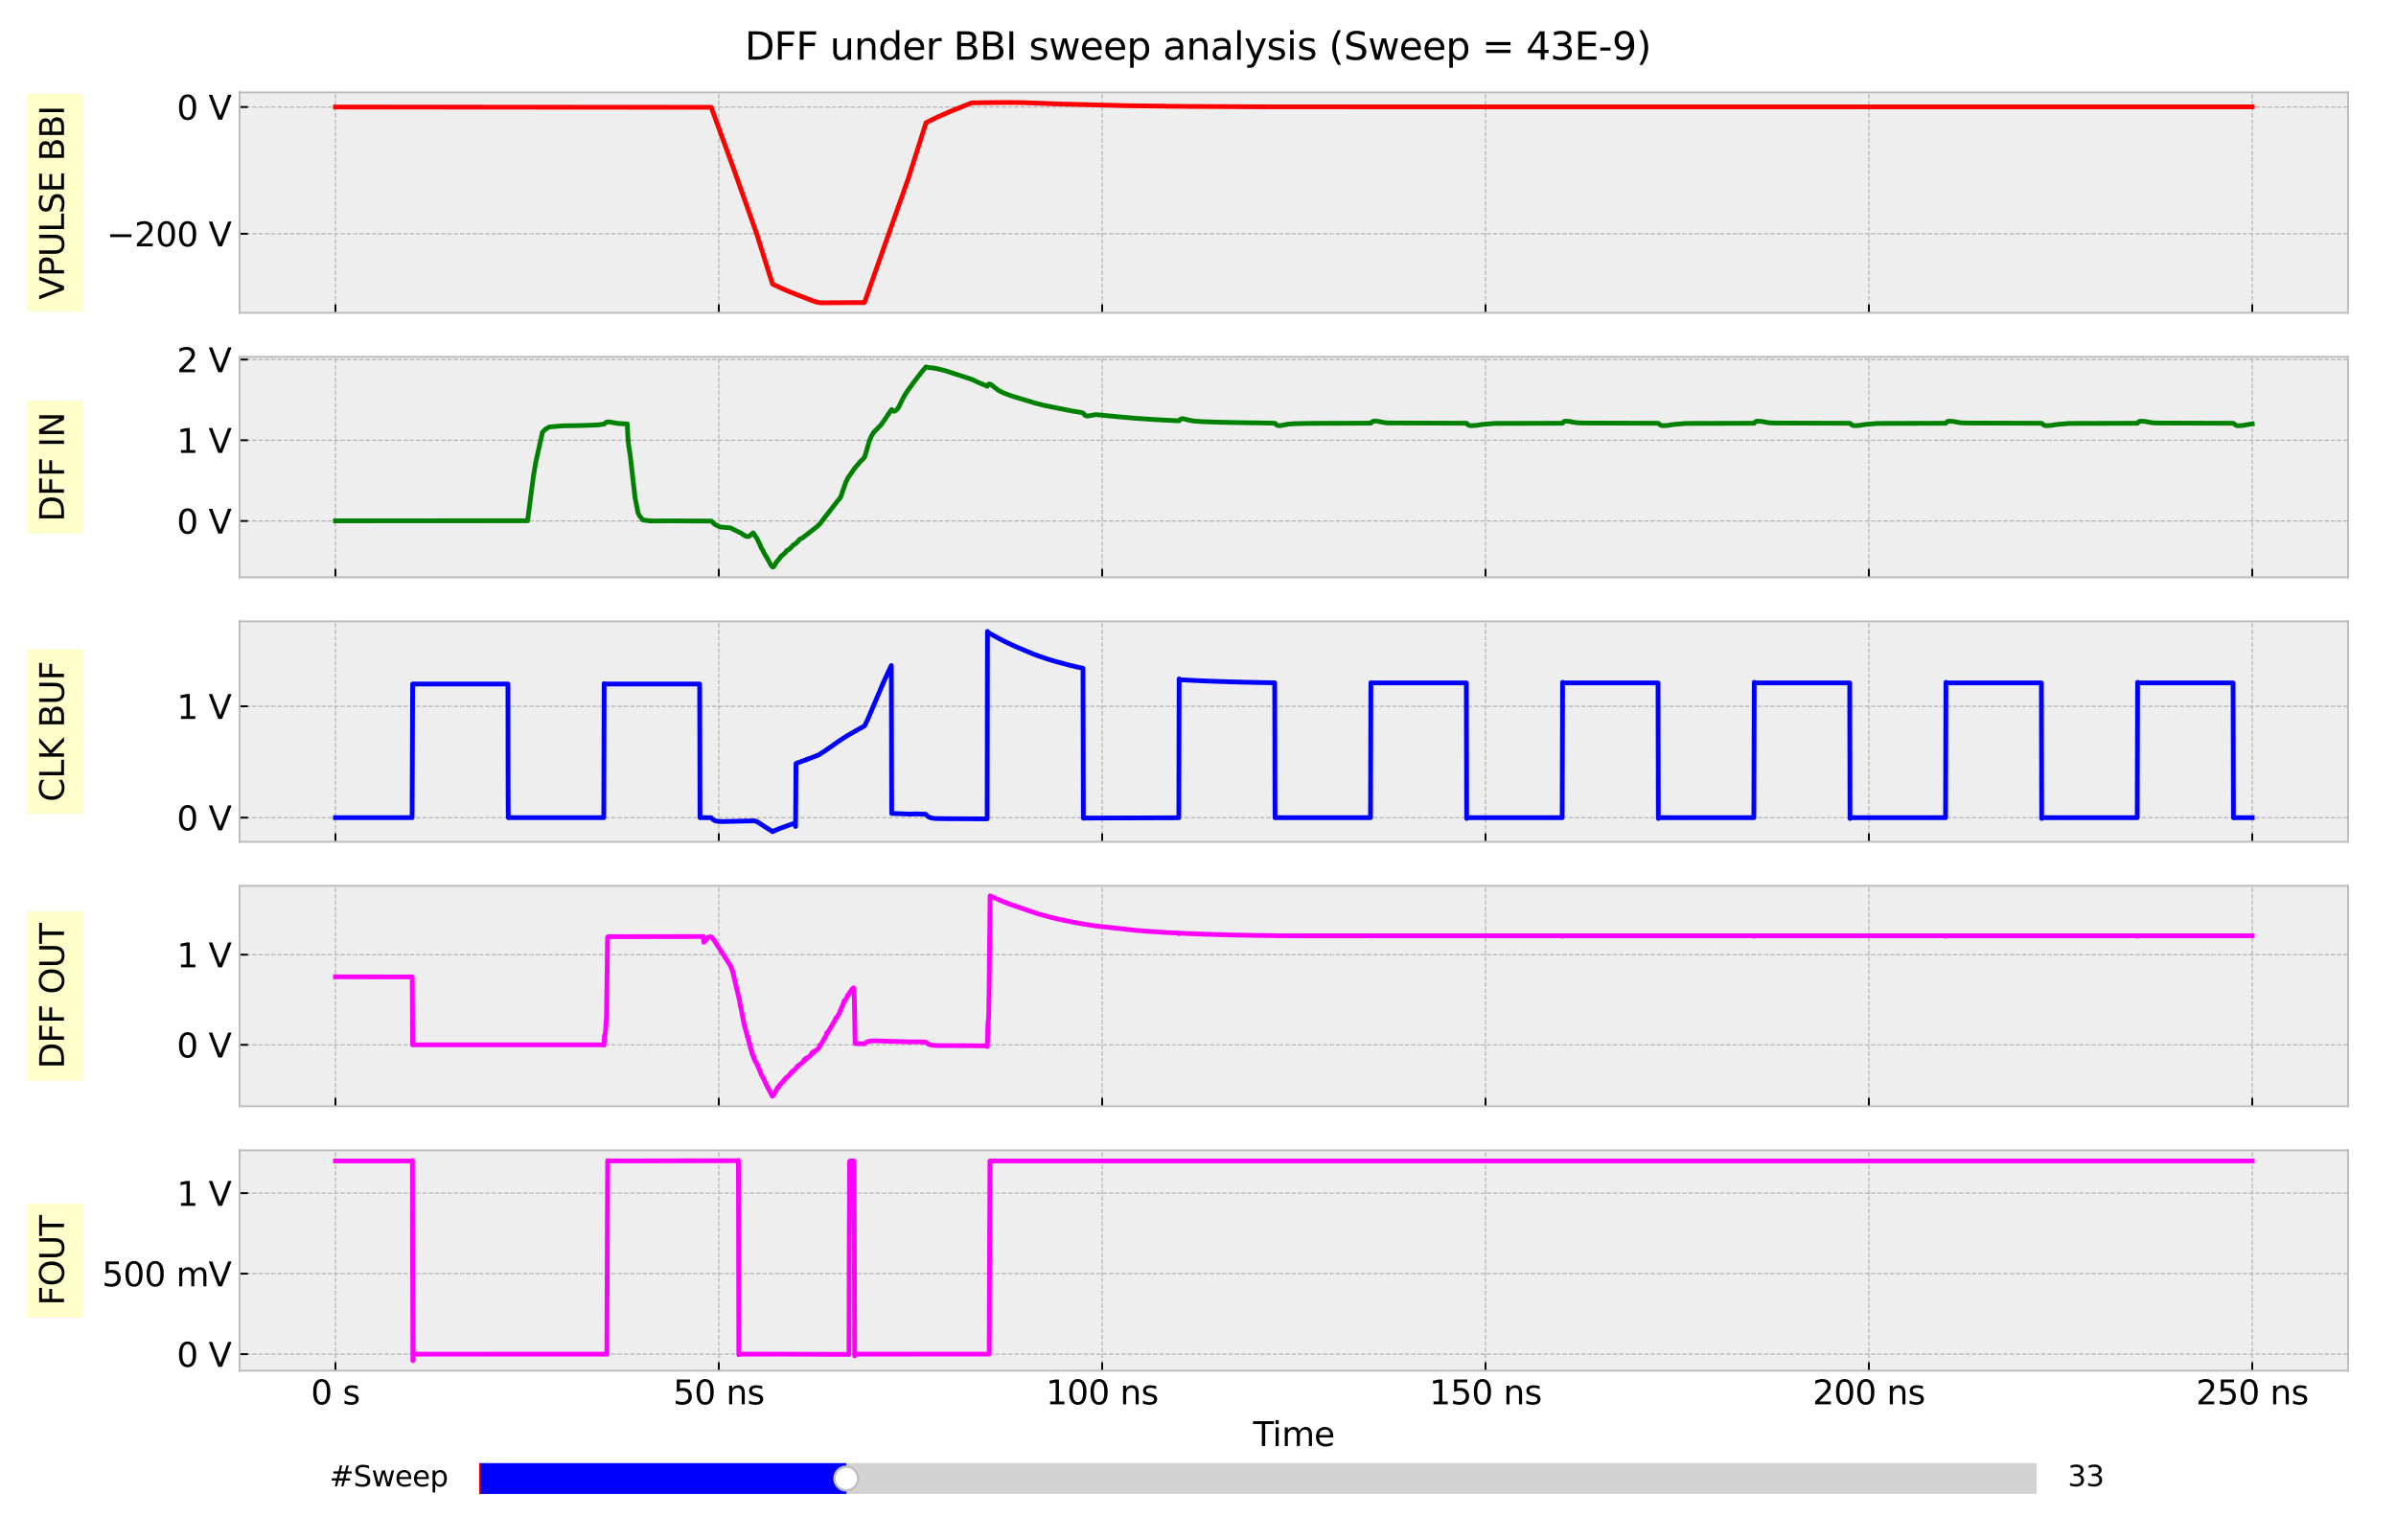 <?xml version="1.0" encoding="utf-8" standalone="no"?>
<!DOCTYPE svg PUBLIC "-//W3C//DTD SVG 1.1//EN"
  "http://www.w3.org/Graphics/SVG/1.1/DTD/svg11.dtd">
<svg xmlns:xlink="http://www.w3.org/1999/xlink" width="1008pt" height="648pt" viewBox="0 0 1008 648" xmlns="http://www.w3.org/2000/svg" version="1.1">
 <defs>
  <style type="text/css">*{stroke-linejoin: round; stroke-linecap: butt}</style>
 </defs>
 <g id="figure_1">
  <g id="patch_1">
   <path d="M 0 648 
L 1008 648 
L 1008 0 
L 0 0 
z
" style="fill: #ffffff"/>
  </g>
  <g id="axes_1">
   <g id="patch_2">
    <path d="M 100.8 131.611 
L 987.84 131.611 
L 987.84 38.88 
L 100.8 38.88 
z
" style="fill: #eeeeee"/>
   </g>
   <g id="matplotlib.axis_1">
    <g id="xtick_1">
     <g id="line2d_1">
      <path d="M 141.12 131.611 
L 141.12 38.88 
" clip-path="url(#p96bcb28007)" style="fill: none; stroke-dasharray: 1.85,0.8; stroke-dashoffset: 0; stroke: #b2b2b2; stroke-width: 0.5"/>
     </g>
     <g id="line2d_2">
      <defs>
       <path id="m475a64d955" d="M 0 0 
L 0 -3.5 
" style="stroke: #000000; stroke-width: 0.8"/>
      </defs>
      <g>
       <use xlink:href="#m475a64d955" x="141.12" y="131.611" style="stroke: #000000; stroke-width: 0.8"/>
      </g>
     </g>
    </g>
    <g id="xtick_2">
     <g id="line2d_3">
      <path d="M 302.4 131.611 
L 302.4 38.88 
" clip-path="url(#p96bcb28007)" style="fill: none; stroke-dasharray: 1.85,0.8; stroke-dashoffset: 0; stroke: #b2b2b2; stroke-width: 0.5"/>
     </g>
     <g id="line2d_4">
      <g>
       <use xlink:href="#m475a64d955" x="302.4" y="131.611" style="stroke: #000000; stroke-width: 0.8"/>
      </g>
     </g>
    </g>
    <g id="xtick_3">
     <g id="line2d_5">
      <path d="M 463.68 131.611 
L 463.68 38.88 
" clip-path="url(#p96bcb28007)" style="fill: none; stroke-dasharray: 1.85,0.8; stroke-dashoffset: 0; stroke: #b2b2b2; stroke-width: 0.5"/>
     </g>
     <g id="line2d_6">
      <g>
       <use xlink:href="#m475a64d955" x="463.68" y="131.611" style="stroke: #000000; stroke-width: 0.8"/>
      </g>
     </g>
    </g>
    <g id="xtick_4">
     <g id="line2d_7">
      <path d="M 624.96 131.611 
L 624.96 38.88 
" clip-path="url(#p96bcb28007)" style="fill: none; stroke-dasharray: 1.85,0.8; stroke-dashoffset: 0; stroke: #b2b2b2; stroke-width: 0.5"/>
     </g>
     <g id="line2d_8">
      <g>
       <use xlink:href="#m475a64d955" x="624.96" y="131.611" style="stroke: #000000; stroke-width: 0.8"/>
      </g>
     </g>
    </g>
    <g id="xtick_5">
     <g id="line2d_9">
      <path d="M 786.24 131.611 
L 786.24 38.88 
" clip-path="url(#p96bcb28007)" style="fill: none; stroke-dasharray: 1.85,0.8; stroke-dashoffset: 0; stroke: #b2b2b2; stroke-width: 0.5"/>
     </g>
     <g id="line2d_10">
      <g>
       <use xlink:href="#m475a64d955" x="786.24" y="131.611" style="stroke: #000000; stroke-width: 0.8"/>
      </g>
     </g>
    </g>
    <g id="xtick_6">
     <g id="line2d_11">
      <path d="M 947.52 131.611 
L 947.52 38.88 
" clip-path="url(#p96bcb28007)" style="fill: none; stroke-dasharray: 1.85,0.8; stroke-dashoffset: 0; stroke: #b2b2b2; stroke-width: 0.5"/>
     </g>
     <g id="line2d_12">
      <g>
       <use xlink:href="#m475a64d955" x="947.52" y="131.611" style="stroke: #000000; stroke-width: 0.8"/>
      </g>
     </g>
    </g>
   </g>
   <g id="matplotlib.axis_2">
    <g id="ytick_1">
     <g id="line2d_13">
      <path d="M 100.8 98.34 
L 987.84 98.34 
" clip-path="url(#p96bcb28007)" style="fill: none; stroke-dasharray: 1.85,0.8; stroke-dashoffset: 0; stroke: #b2b2b2; stroke-width: 0.5"/>
     </g>
     <g id="line2d_14">
      <defs>
       <path id="m133165a917" d="M 0 0 
L 3.5 0 
" style="stroke: #000000; stroke-width: 0.8"/>
      </defs>
      <g>
       <use xlink:href="#m133165a917" x="100.8" y="98.34" style="stroke: #000000; stroke-width: 0.8"/>
      </g>
     </g>
     <g id="text_1">
      <!-- −200 V -->
      <g transform="translate(44.82 103.659) scale(0.14 -0.14)">
       <defs>
        <path id="DejaVuSans-2212" d="M 678 2272 
L 4684 2272 
L 4684 1741 
L 678 1741 
L 678 2272 
z
" transform="scale(0.016)"/>
        <path id="DejaVuSans-32" d="M 1228 531 
L 3431 531 
L 3431 0 
L 469 0 
L 469 531 
Q 828 903 1448 1529 
Q 2069 2156 2228 2338 
Q 2531 2678 2651 2914 
Q 2772 3150 2772 3378 
Q 2772 3750 2511 3984 
Q 2250 4219 1831 4219 
Q 1534 4219 1204 4116 
Q 875 4013 500 3803 
L 500 4441 
Q 881 4594 1212 4672 
Q 1544 4750 1819 4750 
Q 2544 4750 2975 4387 
Q 3406 4025 3406 3419 
Q 3406 3131 3298 2873 
Q 3191 2616 2906 2266 
Q 2828 2175 2409 1742 
Q 1991 1309 1228 531 
z
" transform="scale(0.016)"/>
        <path id="DejaVuSans-30" d="M 2034 4250 
Q 1547 4250 1301 3770 
Q 1056 3291 1056 2328 
Q 1056 1369 1301 889 
Q 1547 409 2034 409 
Q 2525 409 2770 889 
Q 3016 1369 3016 2328 
Q 3016 3291 2770 3770 
Q 2525 4250 2034 4250 
z
M 2034 4750 
Q 2819 4750 3233 4129 
Q 3647 3509 3647 2328 
Q 3647 1150 3233 529 
Q 2819 -91 2034 -91 
Q 1250 -91 836 529 
Q 422 1150 422 2328 
Q 422 3509 836 4129 
Q 1250 4750 2034 4750 
z
" transform="scale(0.016)"/>
        <path id="DejaVuSans-20" transform="scale(0.016)"/>
        <path id="DejaVuSans-56" d="M 1831 0 
L 50 4666 
L 709 4666 
L 2188 738 
L 3669 4666 
L 4325 4666 
L 2547 0 
L 1831 0 
z
" transform="scale(0.016)"/>
       </defs>
       <use xlink:href="#DejaVuSans-2212"/>
       <use xlink:href="#DejaVuSans-32" x="83.789"/>
       <use xlink:href="#DejaVuSans-30" x="147.412"/>
       <use xlink:href="#DejaVuSans-30" x="211.035"/>
       <use xlink:href="#DejaVuSans-20" x="274.658"/>
       <use xlink:href="#DejaVuSans-56" x="306.445"/>
      </g>
     </g>
    </g>
    <g id="ytick_2">
     <g id="line2d_15">
      <path d="M 100.8 45.027 
L 987.84 45.027 
" clip-path="url(#p96bcb28007)" style="fill: none; stroke-dasharray: 1.85,0.8; stroke-dashoffset: 0; stroke: #b2b2b2; stroke-width: 0.5"/>
     </g>
     <g id="line2d_16">
      <g>
       <use xlink:href="#m133165a917" x="100.8" y="45.027" style="stroke: #000000; stroke-width: 0.8"/>
      </g>
     </g>
     <g id="text_2">
      <!-- 0 V -->
      <g transform="translate(74.366 50.346) scale(0.14 -0.14)">
       <use xlink:href="#DejaVuSans-30"/>
       <use xlink:href="#DejaVuSans-20" x="63.623"/>
       <use xlink:href="#DejaVuSans-56" x="95.41"/>
      </g>
     </g>
    </g>
    <g id="text_3">
     <g id="patch_3">
      <path d="M 34.877 131.08 
L 34.877 39.411 
L 11.247 39.411 
L 11.247 131.08 
z
" style="fill: #ffff00; opacity: 0.2; stroke: #eeeeee; stroke-width: 0.5; stroke-linejoin: miter"/>
     </g>
     <!-- VPULSE BBI -->
     <g transform="translate(26.925 126.04) rotate(-90) scale(0.14 -0.14)">
      <defs>
       <path id="DejaVuSans-50" d="M 1259 4147 
L 1259 2394 
L 2053 2394 
Q 2494 2394 2734 2622 
Q 2975 2850 2975 3272 
Q 2975 3691 2734 3919 
Q 2494 4147 2053 4147 
L 1259 4147 
z
M 628 4666 
L 2053 4666 
Q 2838 4666 3239 4311 
Q 3641 3956 3641 3272 
Q 3641 2581 3239 2228 
Q 2838 1875 2053 1875 
L 1259 1875 
L 1259 0 
L 628 0 
L 628 4666 
z
" transform="scale(0.016)"/>
       <path id="DejaVuSans-55" d="M 556 4666 
L 1191 4666 
L 1191 1831 
Q 1191 1081 1462 751 
Q 1734 422 2344 422 
Q 2950 422 3222 751 
Q 3494 1081 3494 1831 
L 3494 4666 
L 4128 4666 
L 4128 1753 
Q 4128 841 3676 375 
Q 3225 -91 2344 -91 
Q 1459 -91 1007 375 
Q 556 841 556 1753 
L 556 4666 
z
" transform="scale(0.016)"/>
       <path id="DejaVuSans-4c" d="M 628 4666 
L 1259 4666 
L 1259 531 
L 3531 531 
L 3531 0 
L 628 0 
L 628 4666 
z
" transform="scale(0.016)"/>
       <path id="DejaVuSans-53" d="M 3425 4513 
L 3425 3897 
Q 3066 4069 2747 4153 
Q 2428 4238 2131 4238 
Q 1616 4238 1336 4038 
Q 1056 3838 1056 3469 
Q 1056 3159 1242 3001 
Q 1428 2844 1947 2747 
L 2328 2669 
Q 3034 2534 3370 2195 
Q 3706 1856 3706 1288 
Q 3706 609 3251 259 
Q 2797 -91 1919 -91 
Q 1588 -91 1214 -16 
Q 841 59 441 206 
L 441 856 
Q 825 641 1194 531 
Q 1563 422 1919 422 
Q 2459 422 2753 634 
Q 3047 847 3047 1241 
Q 3047 1584 2836 1778 
Q 2625 1972 2144 2069 
L 1759 2144 
Q 1053 2284 737 2584 
Q 422 2884 422 3419 
Q 422 4038 858 4394 
Q 1294 4750 2059 4750 
Q 2388 4750 2728 4690 
Q 3069 4631 3425 4513 
z
" transform="scale(0.016)"/>
       <path id="DejaVuSans-45" d="M 628 4666 
L 3578 4666 
L 3578 4134 
L 1259 4134 
L 1259 2753 
L 3481 2753 
L 3481 2222 
L 1259 2222 
L 1259 531 
L 3634 531 
L 3634 0 
L 628 0 
L 628 4666 
z
" transform="scale(0.016)"/>
       <path id="DejaVuSans-42" d="M 1259 2228 
L 1259 519 
L 2272 519 
Q 2781 519 3026 730 
Q 3272 941 3272 1375 
Q 3272 1813 3026 2020 
Q 2781 2228 2272 2228 
L 1259 2228 
z
M 1259 4147 
L 1259 2741 
L 2194 2741 
Q 2656 2741 2882 2914 
Q 3109 3088 3109 3444 
Q 3109 3797 2882 3972 
Q 2656 4147 2194 4147 
L 1259 4147 
z
M 628 4666 
L 2241 4666 
Q 2963 4666 3353 4366 
Q 3744 4066 3744 3513 
Q 3744 3084 3544 2831 
Q 3344 2578 2956 2516 
Q 3422 2416 3680 2098 
Q 3938 1781 3938 1306 
Q 3938 681 3513 340 
Q 3088 0 2303 0 
L 628 0 
L 628 4666 
z
" transform="scale(0.016)"/>
       <path id="DejaVuSans-49" d="M 628 4666 
L 1259 4666 
L 1259 0 
L 628 0 
L 628 4666 
z
" transform="scale(0.016)"/>
      </defs>
      <use xlink:href="#DejaVuSans-56"/>
      <use xlink:href="#DejaVuSans-50" x="68.408"/>
      <use xlink:href="#DejaVuSans-55" x="128.711"/>
      <use xlink:href="#DejaVuSans-4c" x="201.904"/>
      <use xlink:href="#DejaVuSans-53" x="257.617"/>
      <use xlink:href="#DejaVuSans-45" x="321.094"/>
      <use xlink:href="#DejaVuSans-20" x="384.277"/>
      <use xlink:href="#DejaVuSans-42" x="416.064"/>
      <use xlink:href="#DejaVuSans-42" x="484.668"/>
      <use xlink:href="#DejaVuSans-49" x="553.271"/>
     </g>
    </g>
   </g>
   <g id="line2d_17">
    <path d="M 141.12 45.027 
L 299.207 45.136 
L 299.69 46.426 
L 307.916 69.007 
L 315.335 89.864 
L 316.947 94.441 
L 318.754 99.673 
L 322.237 110.808 
L 323.818 115.854 
L 325.044 119.551 
L 328.947 121.364 
L 329.527 121.62 
L 330.398 122.003 
L 331.043 122.27 
L 332.624 122.936 
L 333.269 123.203 
L 334.366 123.629 
L 335.108 123.923 
L 336.204 124.349 
L 337.107 124.677 
L 337.785 124.944 
L 338.591 125.255 
L 339.946 125.805 
L 342.591 126.791 
L 343.204 127.023 
L 345.139 127.396 
L 363.622 127.289 
L 363.848 126.802 
L 382.137 75.088 
L 385.879 63.292 
L 389.588 51.618 
L 394.201 49.341 
L 399.555 46.985 
L 408.264 43.484 
L 409.135 43.269 
L 423.425 43.108 
L 430.231 43.185 
L 445.584 43.746 
L 473.357 44.461 
L 499 44.774 
L 534.611 44.946 
L 582.64 44.954 
L 947.52 44.954 
L 947.52 44.954 
" clip-path="url(#p96bcb28007)" style="fill: none; stroke: #ff0000; stroke-width: 2; stroke-linecap: square"/>
   </g>
   <g id="patch_4">
    <path d="M 100.8 131.611 
L 100.8 38.88 
" style="fill: none; stroke: #bcbcbc; stroke-width: 0.8; stroke-linejoin: miter; stroke-linecap: square"/>
   </g>
   <g id="patch_5">
    <path d="M 987.84 131.611 
L 987.84 38.88 
" style="fill: none; stroke: #bcbcbc; stroke-width: 0.8; stroke-linejoin: miter; stroke-linecap: square"/>
   </g>
   <g id="patch_6">
    <path d="M 100.8 131.611 
L 987.84 131.611 
" style="fill: none; stroke: #bcbcbc; stroke-width: 0.8; stroke-linejoin: miter; stroke-linecap: square"/>
   </g>
   <g id="patch_7">
    <path d="M 100.8 38.88 
L 987.84 38.88 
" style="fill: none; stroke: #bcbcbc; stroke-width: 0.8; stroke-linejoin: miter; stroke-linecap: square"/>
   </g>
  </g>
  <g id="axes_2">
   <g id="patch_8">
    <path d="M 100.8 242.888 
L 987.84 242.888 
L 987.84 150.157 
L 100.8 150.157 
z
" style="fill: #eeeeee"/>
   </g>
   <g id="matplotlib.axis_3">
    <g id="xtick_7">
     <g id="line2d_18">
      <path d="M 141.12 242.888 
L 141.12 150.157 
" clip-path="url(#pfd6a4e2781)" style="fill: none; stroke-dasharray: 1.85,0.8; stroke-dashoffset: 0; stroke: #b2b2b2; stroke-width: 0.5"/>
     </g>
     <g id="line2d_19">
      <g>
       <use xlink:href="#m475a64d955" x="141.12" y="242.888" style="stroke: #000000; stroke-width: 0.8"/>
      </g>
     </g>
    </g>
    <g id="xtick_8">
     <g id="line2d_20">
      <path d="M 302.4 242.888 
L 302.4 150.157 
" clip-path="url(#pfd6a4e2781)" style="fill: none; stroke-dasharray: 1.85,0.8; stroke-dashoffset: 0; stroke: #b2b2b2; stroke-width: 0.5"/>
     </g>
     <g id="line2d_21">
      <g>
       <use xlink:href="#m475a64d955" x="302.4" y="242.888" style="stroke: #000000; stroke-width: 0.8"/>
      </g>
     </g>
    </g>
    <g id="xtick_9">
     <g id="line2d_22">
      <path d="M 463.68 242.888 
L 463.68 150.157 
" clip-path="url(#pfd6a4e2781)" style="fill: none; stroke-dasharray: 1.85,0.8; stroke-dashoffset: 0; stroke: #b2b2b2; stroke-width: 0.5"/>
     </g>
     <g id="line2d_23">
      <g>
       <use xlink:href="#m475a64d955" x="463.68" y="242.888" style="stroke: #000000; stroke-width: 0.8"/>
      </g>
     </g>
    </g>
    <g id="xtick_10">
     <g id="line2d_24">
      <path d="M 624.96 242.888 
L 624.96 150.157 
" clip-path="url(#pfd6a4e2781)" style="fill: none; stroke-dasharray: 1.85,0.8; stroke-dashoffset: 0; stroke: #b2b2b2; stroke-width: 0.5"/>
     </g>
     <g id="line2d_25">
      <g>
       <use xlink:href="#m475a64d955" x="624.96" y="242.888" style="stroke: #000000; stroke-width: 0.8"/>
      </g>
     </g>
    </g>
    <g id="xtick_11">
     <g id="line2d_26">
      <path d="M 786.24 242.888 
L 786.24 150.157 
" clip-path="url(#pfd6a4e2781)" style="fill: none; stroke-dasharray: 1.85,0.8; stroke-dashoffset: 0; stroke: #b2b2b2; stroke-width: 0.5"/>
     </g>
     <g id="line2d_27">
      <g>
       <use xlink:href="#m475a64d955" x="786.24" y="242.888" style="stroke: #000000; stroke-width: 0.8"/>
      </g>
     </g>
    </g>
    <g id="xtick_12">
     <g id="line2d_28">
      <path d="M 947.52 242.888 
L 947.52 150.157 
" clip-path="url(#pfd6a4e2781)" style="fill: none; stroke-dasharray: 1.85,0.8; stroke-dashoffset: 0; stroke: #b2b2b2; stroke-width: 0.5"/>
     </g>
     <g id="line2d_29">
      <g>
       <use xlink:href="#m475a64d955" x="947.52" y="242.888" style="stroke: #000000; stroke-width: 0.8"/>
      </g>
     </g>
    </g>
   </g>
   <g id="matplotlib.axis_4">
    <g id="ytick_3">
     <g id="line2d_30">
      <path d="M 100.8 219.193 
L 987.84 219.193 
" clip-path="url(#pfd6a4e2781)" style="fill: none; stroke-dasharray: 1.85,0.8; stroke-dashoffset: 0; stroke: #b2b2b2; stroke-width: 0.5"/>
     </g>
     <g id="line2d_31">
      <g>
       <use xlink:href="#m133165a917" x="100.8" y="219.193" style="stroke: #000000; stroke-width: 0.8"/>
      </g>
     </g>
     <g id="text_4">
      <!-- 0 V -->
      <g transform="translate(74.366 224.512) scale(0.14 -0.14)">
       <use xlink:href="#DejaVuSans-30"/>
       <use xlink:href="#DejaVuSans-20" x="63.623"/>
       <use xlink:href="#DejaVuSans-56" x="95.41"/>
      </g>
     </g>
    </g>
    <g id="ytick_4">
     <g id="line2d_32">
      <path d="M 100.8 185.239 
L 987.84 185.239 
" clip-path="url(#pfd6a4e2781)" style="fill: none; stroke-dasharray: 1.85,0.8; stroke-dashoffset: 0; stroke: #b2b2b2; stroke-width: 0.5"/>
     </g>
     <g id="line2d_33">
      <g>
       <use xlink:href="#m133165a917" x="100.8" y="185.239" style="stroke: #000000; stroke-width: 0.8"/>
      </g>
     </g>
     <g id="text_5">
      <!-- 1 V -->
      <g transform="translate(74.366 190.558) scale(0.14 -0.14)">
       <defs>
        <path id="DejaVuSans-31" d="M 794 531 
L 1825 531 
L 1825 4091 
L 703 3866 
L 703 4441 
L 1819 4666 
L 2450 4666 
L 2450 531 
L 3481 531 
L 3481 0 
L 794 0 
L 794 531 
z
" transform="scale(0.016)"/>
       </defs>
       <use xlink:href="#DejaVuSans-31"/>
       <use xlink:href="#DejaVuSans-20" x="63.623"/>
       <use xlink:href="#DejaVuSans-56" x="95.41"/>
      </g>
     </g>
    </g>
    <g id="ytick_5">
     <g id="line2d_34">
      <path d="M 100.8 151.286 
L 987.84 151.286 
" clip-path="url(#pfd6a4e2781)" style="fill: none; stroke-dasharray: 1.85,0.8; stroke-dashoffset: 0; stroke: #b2b2b2; stroke-width: 0.5"/>
     </g>
     <g id="line2d_35">
      <g>
       <use xlink:href="#m133165a917" x="100.8" y="151.286" style="stroke: #000000; stroke-width: 0.8"/>
      </g>
     </g>
     <g id="text_6">
      <!-- 2 V -->
      <g transform="translate(74.366 156.605) scale(0.14 -0.14)">
       <use xlink:href="#DejaVuSans-32"/>
       <use xlink:href="#DejaVuSans-20" x="63.623"/>
       <use xlink:href="#DejaVuSans-56" x="95.41"/>
      </g>
     </g>
    </g>
    <g id="text_7">
     <g id="patch_9">
      <path d="M 34.877 224.532 
L 34.877 168.514 
L 11.247 168.514 
L 11.247 224.532 
z
" style="fill: #ffff00; opacity: 0.2; stroke: #eeeeee; stroke-width: 0.5; stroke-linejoin: miter"/>
     </g>
     <!-- DFF IN -->
     <g transform="translate(26.925 219.492) rotate(-90) scale(0.14 -0.14)">
      <defs>
       <path id="DejaVuSans-44" d="M 1259 4147 
L 1259 519 
L 2022 519 
Q 2988 519 3436 956 
Q 3884 1394 3884 2338 
Q 3884 3275 3436 3711 
Q 2988 4147 2022 4147 
L 1259 4147 
z
M 628 4666 
L 1925 4666 
Q 3281 4666 3915 4102 
Q 4550 3538 4550 2338 
Q 4550 1131 3912 565 
Q 3275 0 1925 0 
L 628 0 
L 628 4666 
z
" transform="scale(0.016)"/>
       <path id="DejaVuSans-46" d="M 628 4666 
L 3309 4666 
L 3309 4134 
L 1259 4134 
L 1259 2759 
L 3109 2759 
L 3109 2228 
L 1259 2228 
L 1259 0 
L 628 0 
L 628 4666 
z
" transform="scale(0.016)"/>
       <path id="DejaVuSans-4e" d="M 628 4666 
L 1478 4666 
L 3547 763 
L 3547 4666 
L 4159 4666 
L 4159 0 
L 3309 0 
L 1241 3903 
L 1241 0 
L 628 0 
L 628 4666 
z
" transform="scale(0.016)"/>
      </defs>
      <use xlink:href="#DejaVuSans-44"/>
      <use xlink:href="#DejaVuSans-46" x="77.002"/>
      <use xlink:href="#DejaVuSans-46" x="134.521"/>
      <use xlink:href="#DejaVuSans-20" x="192.041"/>
      <use xlink:href="#DejaVuSans-49" x="223.828"/>
      <use xlink:href="#DejaVuSans-4e" x="253.32"/>
     </g>
    </g>
   </g>
   <g id="line2d_36">
    <path d="M 141.12 219.143 
L 221.954 219.097 
L 224.437 200.178 
L 225.405 194.423 
L 228.243 181.769 
L 229.598 180.5 
L 231.179 179.627 
L 236.533 179.172 
L 243.533 179.063 
L 244.952 179.023 
L 248.145 178.914 
L 249.79 178.849 
L 251.887 178.741 
L 254.242 178.394 
L 254.758 177.858 
L 255.5 177.518 
L 256.338 177.532 
L 259.79 178.147 
L 262.467 178.32 
L 263.886 178.367 
L 264.144 183.603 
L 264.435 187.165 
L 265.177 191.911 
L 267.144 209.233 
L 268.402 215.737 
L 269.047 217.019 
L 270.467 218.781 
L 273.724 219.194 
L 281.885 219.144 
L 299.271 219.235 
L 300.69 220.606 
L 302.594 221.582 
L 303.852 221.828 
L 305.755 221.953 
L 307.367 222.125 
L 308.464 222.699 
L 310.399 223.633 
L 311.625 224.241 
L 312.883 225.096 
L 313.915 225.633 
L 314.593 225.764 
L 315.173 225.64 
L 316.851 224.208 
L 317.044 224.373 
L 317.464 225.089 
L 318.044 225.996 
L 318.367 226.344 
L 318.593 226.827 
L 319.496 228.791 
L 319.689 229.049 
L 319.947 229.753 
L 320.431 230.854 
L 320.915 231.472 
L 321.334 232.462 
L 321.786 233.294 
L 322.173 233.878 
L 322.592 234.602 
L 323.947 237.025 
L 324.044 237.23 
L 324.495 238.033 
L 325.173 238.623 
L 325.366 238.477 
L 325.721 238.045 
L 326.269 237.175 
L 326.657 236.378 
L 326.753 236.332 
L 326.947 236.115 
L 327.398 235.658 
L 327.785 235.207 
L 328.495 234.08 
L 328.527 234.104 
L 328.656 234.048 
L 330.301 232.58 
L 331.043 231.596 
L 331.205 231.581 
L 331.43 231.411 
L 331.656 231.292 
L 332.043 231.077 
L 333.108 230.04 
L 333.366 229.662 
L 333.527 229.568 
L 333.753 229.233 
L 334.011 229.199 
L 334.269 229.007 
L 334.721 228.75 
L 335.946 227.555 
L 336.333 226.917 
L 336.817 226.677 
L 337.527 226.39 
L 340.591 224.017 
L 342.72 222.37 
L 343.043 222.068 
L 343.72 221.59 
L 345.075 220.274 
L 345.817 219.257 
L 346.687 218.07 
L 352.429 210.7 
L 353.59 209.337 
L 354.106 207.851 
L 355.784 203.053 
L 356.784 200.982 
L 358.654 198.308 
L 359.396 197.221 
L 360.17 196.27 
L 360.912 195.46 
L 361.945 194.17 
L 362.912 193.287 
L 363.719 192.324 
L 364.17 190.911 
L 365.751 185.484 
L 366.622 183.464 
L 367.396 182.146 
L 368.105 181.352 
L 370.557 178.88 
L 371.847 177.077 
L 374.008 173.868 
L 374.815 172.673 
L 375.105 172.327 
L 376.008 173.03 
L 376.492 172.921 
L 377.073 172.558 
L 377.686 171.899 
L 378.202 171.077 
L 379.621 168.151 
L 380.685 166.161 
L 382.008 164.148 
L 383.653 161.9 
L 384.717 160.423 
L 387.137 157.296 
L 387.878 156.355 
L 389.556 154.382 
L 390.943 154.708 
L 391.878 154.719 
L 393.91 155.041 
L 397.426 155.893 
L 408.942 159.645 
L 410.845 160.565 
L 412.328 161.224 
L 415.393 162.518 
L 415.425 162.436 
L 415.812 161.784 
L 416.199 161.55 
L 416.489 161.591 
L 417.135 161.971 
L 419.876 164.137 
L 421.199 164.844 
L 422.715 165.523 
L 424.65 166.249 
L 426.166 166.769 
L 435.553 169.617 
L 438.101 170.266 
L 438.875 170.473 
L 439.359 170.582 
L 451.003 172.921 
L 452.713 173.203 
L 453.165 173.274 
L 455.197 173.593 
L 455.81 173.879 
L 456.261 174.544 
L 456.648 174.823 
L 457.197 174.996 
L 457.809 175.016 
L 461.003 174.449 
L 471.809 175.478 
L 472.97 175.586 
L 477.84 175.991 
L 479.421 176.092 
L 479.937 176.14 
L 482.776 176.33 
L 484.388 176.439 
L 486.711 176.575 
L 487.42 176.608 
L 489.356 176.717 
L 491.291 176.812 
L 493.226 176.921 
L 495.13 177.016 
L 495.871 177.046 
L 496.033 177.023 
L 496.517 176.462 
L 496.968 176.225 
L 497.452 176.14 
L 498.646 176.371 
L 500.678 176.897 
L 502.484 177.165 
L 505.581 177.386 
L 506.29 177.42 
L 509.516 177.522 
L 510 177.559 
L 514.225 177.668 
L 515.58 177.705 
L 516.451 177.719 
L 516.87 177.739 
L 517.87 177.743 
L 523.225 177.851 
L 524.418 177.868 
L 525.224 177.889 
L 525.805 177.899 
L 526.87 177.902 
L 534.159 178.011 
L 535.417 178.035 
L 536.417 178.123 
L 536.933 178.697 
L 537.546 179.023 
L 538.417 179.104 
L 542.159 178.428 
L 544.965 178.242 
L 550.9 178.133 
L 552.029 178.123 
L 576.705 178.041 
L 577.189 177.508 
L 577.898 177.179 
L 578.995 177.169 
L 582.963 177.892 
L 584.64 177.96 
L 616.961 178.068 
L 617.122 178.248 
L 617.638 178.768 
L 618.025 178.951 
L 618.638 179.09 
L 620.993 178.985 
L 623.283 178.615 
L 628.734 178.15 
L 657.313 178.082 
L 657.861 177.468 
L 658.409 177.192 
L 660.313 177.294 
L 661.635 177.597 
L 663.345 177.844 
L 665.732 177.987 
L 697.633 178.082 
L 698.568 178.917 
L 699.504 179.097 
L 701.6 178.989 
L 703.31 178.7 
L 704.665 178.527 
L 709.213 178.157 
L 737.953 178.082 
L 738.501 177.468 
L 739.049 177.192 
L 740.985 177.301 
L 744.243 177.875 
L 746.339 177.987 
L 778.273 178.082 
L 779.208 178.917 
L 780.144 179.097 
L 782.24 178.989 
L 783.95 178.7 
L 785.305 178.527 
L 789.853 178.157 
L 818.593 178.082 
L 819.141 177.468 
L 819.689 177.192 
L 821.625 177.301 
L 824.883 177.875 
L 826.979 177.987 
L 858.913 178.082 
L 859.848 178.917 
L 860.784 179.097 
L 862.88 178.989 
L 864.59 178.7 
L 865.945 178.527 
L 870.493 178.157 
L 899.233 178.082 
L 899.781 177.468 
L 900.329 177.192 
L 902.265 177.301 
L 905.523 177.875 
L 907.619 177.987 
L 939.553 178.082 
L 940.617 178.948 
L 941.553 179.135 
L 943.456 179.026 
L 944.81 178.775 
L 947.036 178.418 
L 947.52 178.344 
L 947.52 178.344 
" clip-path="url(#pfd6a4e2781)" style="fill: none; stroke: #008000; stroke-width: 2; stroke-linecap: square"/>
   </g>
   <g id="patch_10">
    <path d="M 100.8 242.888 
L 100.8 150.157 
" style="fill: none; stroke: #bcbcbc; stroke-width: 0.8; stroke-linejoin: miter; stroke-linecap: square"/>
   </g>
   <g id="patch_11">
    <path d="M 987.84 242.888 
L 987.84 150.157 
" style="fill: none; stroke: #bcbcbc; stroke-width: 0.8; stroke-linejoin: miter; stroke-linecap: square"/>
   </g>
   <g id="patch_12">
    <path d="M 100.8 242.888 
L 987.84 242.888 
" style="fill: none; stroke: #bcbcbc; stroke-width: 0.8; stroke-linejoin: miter; stroke-linecap: square"/>
   </g>
   <g id="patch_13">
    <path d="M 100.8 150.157 
L 987.84 150.157 
" style="fill: none; stroke: #bcbcbc; stroke-width: 0.8; stroke-linejoin: miter; stroke-linecap: square"/>
   </g>
  </g>
  <g id="axes_3">
   <g id="patch_14">
    <path d="M 100.8 354.166 
L 987.84 354.166 
L 987.84 261.434 
L 100.8 261.434 
z
" style="fill: #eeeeee"/>
   </g>
   <g id="matplotlib.axis_5">
    <g id="xtick_13">
     <g id="line2d_37">
      <path d="M 141.12 354.166 
L 141.12 261.434 
" clip-path="url(#paeee172daf)" style="fill: none; stroke-dasharray: 1.85,0.8; stroke-dashoffset: 0; stroke: #b2b2b2; stroke-width: 0.5"/>
     </g>
     <g id="line2d_38">
      <g>
       <use xlink:href="#m475a64d955" x="141.12" y="354.166" style="stroke: #000000; stroke-width: 0.8"/>
      </g>
     </g>
    </g>
    <g id="xtick_14">
     <g id="line2d_39">
      <path d="M 302.4 354.166 
L 302.4 261.434 
" clip-path="url(#paeee172daf)" style="fill: none; stroke-dasharray: 1.85,0.8; stroke-dashoffset: 0; stroke: #b2b2b2; stroke-width: 0.5"/>
     </g>
     <g id="line2d_40">
      <g>
       <use xlink:href="#m475a64d955" x="302.4" y="354.166" style="stroke: #000000; stroke-width: 0.8"/>
      </g>
     </g>
    </g>
    <g id="xtick_15">
     <g id="line2d_41">
      <path d="M 463.68 354.166 
L 463.68 261.434 
" clip-path="url(#paeee172daf)" style="fill: none; stroke-dasharray: 1.85,0.8; stroke-dashoffset: 0; stroke: #b2b2b2; stroke-width: 0.5"/>
     </g>
     <g id="line2d_42">
      <g>
       <use xlink:href="#m475a64d955" x="463.68" y="354.166" style="stroke: #000000; stroke-width: 0.8"/>
      </g>
     </g>
    </g>
    <g id="xtick_16">
     <g id="line2d_43">
      <path d="M 624.96 354.166 
L 624.96 261.434 
" clip-path="url(#paeee172daf)" style="fill: none; stroke-dasharray: 1.85,0.8; stroke-dashoffset: 0; stroke: #b2b2b2; stroke-width: 0.5"/>
     </g>
     <g id="line2d_44">
      <g>
       <use xlink:href="#m475a64d955" x="624.96" y="354.166" style="stroke: #000000; stroke-width: 0.8"/>
      </g>
     </g>
    </g>
    <g id="xtick_17">
     <g id="line2d_45">
      <path d="M 786.24 354.166 
L 786.24 261.434 
" clip-path="url(#paeee172daf)" style="fill: none; stroke-dasharray: 1.85,0.8; stroke-dashoffset: 0; stroke: #b2b2b2; stroke-width: 0.5"/>
     </g>
     <g id="line2d_46">
      <g>
       <use xlink:href="#m475a64d955" x="786.24" y="354.166" style="stroke: #000000; stroke-width: 0.8"/>
      </g>
     </g>
    </g>
    <g id="xtick_18">
     <g id="line2d_47">
      <path d="M 947.52 354.166 
L 947.52 261.434 
" clip-path="url(#paeee172daf)" style="fill: none; stroke-dasharray: 1.85,0.8; stroke-dashoffset: 0; stroke: #b2b2b2; stroke-width: 0.5"/>
     </g>
     <g id="line2d_48">
      <g>
       <use xlink:href="#m475a64d955" x="947.52" y="354.166" style="stroke: #000000; stroke-width: 0.8"/>
      </g>
     </g>
    </g>
   </g>
   <g id="matplotlib.axis_6">
    <g id="ytick_6">
     <g id="line2d_49">
      <path d="M 100.8 344.015 
L 987.84 344.015 
" clip-path="url(#paeee172daf)" style="fill: none; stroke-dasharray: 1.85,0.8; stroke-dashoffset: 0; stroke: #b2b2b2; stroke-width: 0.5"/>
     </g>
     <g id="line2d_50">
      <g>
       <use xlink:href="#m133165a917" x="100.8" y="344.015" style="stroke: #000000; stroke-width: 0.8"/>
      </g>
     </g>
     <g id="text_8">
      <!-- 0 V -->
      <g transform="translate(74.366 349.334) scale(0.14 -0.14)">
       <use xlink:href="#DejaVuSans-30"/>
       <use xlink:href="#DejaVuSans-20" x="63.623"/>
       <use xlink:href="#DejaVuSans-56" x="95.41"/>
      </g>
     </g>
    </g>
    <g id="ytick_7">
     <g id="line2d_51">
      <path d="M 100.8 297.165 
L 987.84 297.165 
" clip-path="url(#paeee172daf)" style="fill: none; stroke-dasharray: 1.85,0.8; stroke-dashoffset: 0; stroke: #b2b2b2; stroke-width: 0.5"/>
     </g>
     <g id="line2d_52">
      <g>
       <use xlink:href="#m133165a917" x="100.8" y="297.165" style="stroke: #000000; stroke-width: 0.8"/>
      </g>
     </g>
     <g id="text_9">
      <!-- 1 V -->
      <g transform="translate(74.366 302.484) scale(0.14 -0.14)">
       <use xlink:href="#DejaVuSans-31"/>
       <use xlink:href="#DejaVuSans-20" x="63.623"/>
       <use xlink:href="#DejaVuSans-56" x="95.41"/>
      </g>
     </g>
    </g>
    <g id="text_10">
     <g id="patch_15">
      <path d="M 34.877 342.395 
L 34.877 273.205 
L 11.247 273.205 
L 11.247 342.395 
z
" style="fill: #ffff00; opacity: 0.2; stroke: #eeeeee; stroke-width: 0.5; stroke-linejoin: miter"/>
     </g>
     <!-- CLK BUF -->
     <g transform="translate(26.925 337.355) rotate(-90) scale(0.14 -0.14)">
      <defs>
       <path id="DejaVuSans-43" d="M 4122 4306 
L 4122 3641 
Q 3803 3938 3442 4084 
Q 3081 4231 2675 4231 
Q 1875 4231 1450 3742 
Q 1025 3253 1025 2328 
Q 1025 1406 1450 917 
Q 1875 428 2675 428 
Q 3081 428 3442 575 
Q 3803 722 4122 1019 
L 4122 359 
Q 3791 134 3420 21 
Q 3050 -91 2638 -91 
Q 1578 -91 968 557 
Q 359 1206 359 2328 
Q 359 3453 968 4101 
Q 1578 4750 2638 4750 
Q 3056 4750 3426 4639 
Q 3797 4528 4122 4306 
z
" transform="scale(0.016)"/>
       <path id="DejaVuSans-4b" d="M 628 4666 
L 1259 4666 
L 1259 2694 
L 3353 4666 
L 4166 4666 
L 1850 2491 
L 4331 0 
L 3500 0 
L 1259 2247 
L 1259 0 
L 628 0 
L 628 4666 
z
" transform="scale(0.016)"/>
      </defs>
      <use xlink:href="#DejaVuSans-43"/>
      <use xlink:href="#DejaVuSans-4c" x="69.824"/>
      <use xlink:href="#DejaVuSans-4b" x="125.537"/>
      <use xlink:href="#DejaVuSans-20" x="191.113"/>
      <use xlink:href="#DejaVuSans-42" x="222.9"/>
      <use xlink:href="#DejaVuSans-55" x="291.504"/>
      <use xlink:href="#DejaVuSans-46" x="364.697"/>
     </g>
    </g>
   </g>
   <g id="line2d_53">
    <path d="M 141.12 344.013 
L 173.376 344.013 
L 173.602 287.795 
L 213.696 287.795 
L 213.761 332.639 
L 213.825 343.993 
L 213.89 343.926 
L 213.954 344.113 
L 214.019 344.02 
L 215.244 344.011 
L 222.76 344.013 
L 254.016 344.013 
L 254.177 287.622 
L 254.242 287.922 
L 254.403 287.786 
L 254.822 287.795 
L 294.336 287.795 
L 294.368 293.314 
L 294.497 343.916 
L 294.53 344.045 
L 294.626 344.011 
L 295.658 344.012 
L 299.174 344.046 
L 299.432 344.345 
L 300.11 344.947 
L 300.884 345.324 
L 301.948 345.565 
L 303.561 345.664 
L 307.013 345.594 
L 317.367 345.361 
L 318.109 345.572 
L 318.657 345.817 
L 321.173 347.437 
L 321.689 347.784 
L 325.044 349.926 
L 325.495 349.628 
L 325.528 349.708 
L 325.56 349.633 
L 325.689 349.491 
L 325.818 349.494 
L 327.85 348.643 
L 332.85 346.833 
L 332.979 346.807 
L 333.495 346.637 
L 334.462 346.32 
L 334.656 346.261 
L 334.688 347.739 
L 334.882 321.272 
L 335.108 321.145 
L 337.849 320.11 
L 339.204 319.669 
L 339.333 319.49 
L 339.398 319.595 
L 339.462 319.508 
L 339.591 319.521 
L 339.72 319.383 
L 339.752 319.414 
L 340.14 319.281 
L 344.397 317.623 
L 347.236 315.804 
L 353.203 311.607 
L 356.429 309.537 
L 361.719 306.516 
L 363.719 305.418 
L 365.073 302.668 
L 367.041 298.026 
L 371.396 287.748 
L 372.073 286.235 
L 373.847 282.394 
L 374.976 280.018 
L 375.008 289.571 
L 375.137 342.254 
L 375.299 342.234 
L 383.105 342.535 
L 385.008 342.441 
L 389.427 342.57 
L 389.749 342.929 
L 390.394 343.527 
L 391.201 343.953 
L 392.201 344.22 
L 393.717 344.382 
L 396.846 344.442 
L 415.296 344.529 
L 415.425 265.65 
L 415.554 266.02 
L 416.522 266.587 
L 420.683 268.877 
L 422.199 269.655 
L 423.521 270.297 
L 427.005 271.932 
L 427.844 272.293 
L 434.65 275.151 
L 434.94 275.258 
L 436.778 275.947 
L 437.069 276.055 
L 438.262 276.462 
L 438.617 276.57 
L 439.811 276.978 
L 440.069 277.081 
L 440.488 277.212 
L 440.843 277.315 
L 441.262 277.446 
L 441.617 277.549 
L 442.133 277.727 
L 442.488 277.83 
L 442.907 277.962 
L 443.262 278.065 
L 443.681 278.196 
L 444.036 278.299 
L 444.391 278.383 
L 449.778 279.836 
L 450.229 279.939 
L 450.584 280.023 
L 453.068 280.632 
L 453.616 280.735 
L 453.971 280.819 
L 455.487 281.147 
L 455.616 281.19 
L 455.648 291.314 
L 455.777 344.121 
L 455.81 344.285 
L 455.874 344.196 
L 456.261 344.191 
L 495.936 344.064 
L 496.065 285.612 
L 496.162 285.973 
L 496.613 285.996 
L 496.839 286.015 
L 499.194 286.123 
L 499.516 286.156 
L 501.903 286.263 
L 502.226 286.296 
L 505 286.404 
L 505.322 286.437 
L 508.387 286.544 
L 508.709 286.577 
L 512.161 286.685 
L 512.483 286.718 
L 516.419 286.825 
L 516.741 286.858 
L 521.354 286.966 
L 521.676 286.999 
L 527.257 287.107 
L 527.579 287.139 
L 534.514 287.247 
L 534.837 287.28 
L 536.256 287.28 
L 536.288 293.577 
L 536.417 344.073 
L 536.546 344.027 
L 550.191 344.027 
L 576.576 344.027 
L 576.737 287.233 
L 576.802 287.346 
L 577.673 287.327 
L 616.896 287.327 
L 617.025 344.372 
L 617.186 344.1 
L 617.444 343.996 
L 617.799 344.047 
L 618.089 344.027 
L 652.797 344.027 
L 657.216 344.027 
L 657.377 287.083 
L 657.442 287.613 
L 657.539 287.13 
L 657.603 287.308 
L 658.055 287.327 
L 697.536 287.327 
L 697.665 344.373 
L 697.826 344.1 
L 698.084 343.996 
L 698.439 344.047 
L 698.729 344.027 
L 733.437 344.027 
L 737.856 344.027 
L 738.017 287.083 
L 738.082 287.613 
L 738.179 287.13 
L 738.243 287.308 
L 738.695 287.327 
L 778.176 287.327 
L 778.305 344.372 
L 778.466 344.1 
L 778.724 343.996 
L 779.079 344.046 
L 779.369 344.027 
L 814.077 344.027 
L 818.496 344.027 
L 818.657 287.083 
L 818.722 287.613 
L 818.819 287.13 
L 818.883 287.308 
L 819.335 287.327 
L 858.816 287.327 
L 858.945 344.373 
L 859.106 344.1 
L 859.364 343.996 
L 859.719 344.047 
L 860.009 344.027 
L 894.878 344.027 
L 899.136 344.027 
L 899.297 287.083 
L 899.362 287.613 
L 899.459 287.13 
L 899.523 287.308 
L 899.975 287.327 
L 939.456 287.327 
L 939.488 295.774 
L 939.617 343.971 
L 939.65 344.107 
L 939.714 343.977 
L 939.746 343.936 
L 939.811 343.996 
L 939.972 344.089 
L 940.004 344.055 
L 940.198 344.026 
L 945.198 344.027 
L 947.52 344.027 
L 947.52 344.027 
" clip-path="url(#paeee172daf)" style="fill: none; stroke: #0000ff; stroke-width: 2; stroke-linecap: square"/>
   </g>
   <g id="patch_16">
    <path d="M 100.8 354.166 
L 100.8 261.434 
" style="fill: none; stroke: #bcbcbc; stroke-width: 0.8; stroke-linejoin: miter; stroke-linecap: square"/>
   </g>
   <g id="patch_17">
    <path d="M 987.84 354.166 
L 987.84 261.434 
" style="fill: none; stroke: #bcbcbc; stroke-width: 0.8; stroke-linejoin: miter; stroke-linecap: square"/>
   </g>
   <g id="patch_18">
    <path d="M 100.8 354.166 
L 987.84 354.166 
" style="fill: none; stroke: #bcbcbc; stroke-width: 0.8; stroke-linejoin: miter; stroke-linecap: square"/>
   </g>
   <g id="patch_19">
    <path d="M 100.8 261.434 
L 987.84 261.434 
" style="fill: none; stroke: #bcbcbc; stroke-width: 0.8; stroke-linejoin: miter; stroke-linecap: square"/>
   </g>
  </g>
  <g id="axes_4">
   <g id="patch_20">
    <path d="M 100.8 465.443 
L 987.84 465.443 
L 987.84 372.712 
L 100.8 372.712 
z
" style="fill: #eeeeee"/>
   </g>
   <g id="matplotlib.axis_7">
    <g id="xtick_19">
     <g id="line2d_54">
      <path d="M 141.12 465.443 
L 141.12 372.712 
" clip-path="url(#pb79124a9fa)" style="fill: none; stroke-dasharray: 1.85,0.8; stroke-dashoffset: 0; stroke: #b2b2b2; stroke-width: 0.5"/>
     </g>
     <g id="line2d_55">
      <g>
       <use xlink:href="#m475a64d955" x="141.12" y="465.443" style="stroke: #000000; stroke-width: 0.8"/>
      </g>
     </g>
    </g>
    <g id="xtick_20">
     <g id="line2d_56">
      <path d="M 302.4 465.443 
L 302.4 372.712 
" clip-path="url(#pb79124a9fa)" style="fill: none; stroke-dasharray: 1.85,0.8; stroke-dashoffset: 0; stroke: #b2b2b2; stroke-width: 0.5"/>
     </g>
     <g id="line2d_57">
      <g>
       <use xlink:href="#m475a64d955" x="302.4" y="465.443" style="stroke: #000000; stroke-width: 0.8"/>
      </g>
     </g>
    </g>
    <g id="xtick_21">
     <g id="line2d_58">
      <path d="M 463.68 465.443 
L 463.68 372.712 
" clip-path="url(#pb79124a9fa)" style="fill: none; stroke-dasharray: 1.85,0.8; stroke-dashoffset: 0; stroke: #b2b2b2; stroke-width: 0.5"/>
     </g>
     <g id="line2d_59">
      <g>
       <use xlink:href="#m475a64d955" x="463.68" y="465.443" style="stroke: #000000; stroke-width: 0.8"/>
      </g>
     </g>
    </g>
    <g id="xtick_22">
     <g id="line2d_60">
      <path d="M 624.96 465.443 
L 624.96 372.712 
" clip-path="url(#pb79124a9fa)" style="fill: none; stroke-dasharray: 1.85,0.8; stroke-dashoffset: 0; stroke: #b2b2b2; stroke-width: 0.5"/>
     </g>
     <g id="line2d_61">
      <g>
       <use xlink:href="#m475a64d955" x="624.96" y="465.443" style="stroke: #000000; stroke-width: 0.8"/>
      </g>
     </g>
    </g>
    <g id="xtick_23">
     <g id="line2d_62">
      <path d="M 786.24 465.443 
L 786.24 372.712 
" clip-path="url(#pb79124a9fa)" style="fill: none; stroke-dasharray: 1.85,0.8; stroke-dashoffset: 0; stroke: #b2b2b2; stroke-width: 0.5"/>
     </g>
     <g id="line2d_63">
      <g>
       <use xlink:href="#m475a64d955" x="786.24" y="465.443" style="stroke: #000000; stroke-width: 0.8"/>
      </g>
     </g>
    </g>
    <g id="xtick_24">
     <g id="line2d_64">
      <path d="M 947.52 465.443 
L 947.52 372.712 
" clip-path="url(#pb79124a9fa)" style="fill: none; stroke-dasharray: 1.85,0.8; stroke-dashoffset: 0; stroke: #b2b2b2; stroke-width: 0.5"/>
     </g>
     <g id="line2d_65">
      <g>
       <use xlink:href="#m475a64d955" x="947.52" y="465.443" style="stroke: #000000; stroke-width: 0.8"/>
      </g>
     </g>
    </g>
   </g>
   <g id="matplotlib.axis_8">
    <g id="ytick_8">
     <g id="line2d_66">
      <path d="M 100.8 439.595 
L 987.84 439.595 
" clip-path="url(#pb79124a9fa)" style="fill: none; stroke-dasharray: 1.85,0.8; stroke-dashoffset: 0; stroke: #b2b2b2; stroke-width: 0.5"/>
     </g>
     <g id="line2d_67">
      <g>
       <use xlink:href="#m133165a917" x="100.8" y="439.595" style="stroke: #000000; stroke-width: 0.8"/>
      </g>
     </g>
     <g id="text_11">
      <!-- 0 V -->
      <g transform="translate(74.366 444.914) scale(0.14 -0.14)">
       <use xlink:href="#DejaVuSans-30"/>
       <use xlink:href="#DejaVuSans-20" x="63.623"/>
       <use xlink:href="#DejaVuSans-56" x="95.41"/>
      </g>
     </g>
    </g>
    <g id="ytick_9">
     <g id="line2d_68">
      <path d="M 100.8 401.679 
L 987.84 401.679 
" clip-path="url(#pb79124a9fa)" style="fill: none; stroke-dasharray: 1.85,0.8; stroke-dashoffset: 0; stroke: #b2b2b2; stroke-width: 0.5"/>
     </g>
     <g id="line2d_69">
      <g>
       <use xlink:href="#m133165a917" x="100.8" y="401.679" style="stroke: #000000; stroke-width: 0.8"/>
      </g>
     </g>
     <g id="text_12">
      <!-- 1 V -->
      <g transform="translate(74.366 406.998) scale(0.14 -0.14)">
       <use xlink:href="#DejaVuSans-31"/>
       <use xlink:href="#DejaVuSans-20" x="63.623"/>
       <use xlink:href="#DejaVuSans-56" x="95.41"/>
      </g>
     </g>
    </g>
    <g id="text_13">
     <g id="patch_21">
      <path d="M 34.877 454.693 
L 34.877 383.461 
L 11.247 383.461 
L 11.247 454.693 
z
" style="fill: #ffff00; opacity: 0.2; stroke: #eeeeee; stroke-width: 0.5; stroke-linejoin: miter"/>
     </g>
     <!-- DFF OUT -->
     <g transform="translate(26.925 449.653) rotate(-90) scale(0.14 -0.14)">
      <defs>
       <path id="DejaVuSans-4f" d="M 2522 4238 
Q 1834 4238 1429 3725 
Q 1025 3213 1025 2328 
Q 1025 1447 1429 934 
Q 1834 422 2522 422 
Q 3209 422 3611 934 
Q 4013 1447 4013 2328 
Q 4013 3213 3611 3725 
Q 3209 4238 2522 4238 
z
M 2522 4750 
Q 3503 4750 4090 4092 
Q 4678 3434 4678 2328 
Q 4678 1225 4090 567 
Q 3503 -91 2522 -91 
Q 1538 -91 948 565 
Q 359 1222 359 2328 
Q 359 3434 948 4092 
Q 1538 4750 2522 4750 
z
" transform="scale(0.016)"/>
       <path id="DejaVuSans-54" d="M -19 4666 
L 3928 4666 
L 3928 4134 
L 2272 4134 
L 2272 0 
L 1638 0 
L 1638 4134 
L -19 4134 
L -19 4666 
z
" transform="scale(0.016)"/>
      </defs>
      <use xlink:href="#DejaVuSans-44"/>
      <use xlink:href="#DejaVuSans-46" x="77.002"/>
      <use xlink:href="#DejaVuSans-46" x="134.521"/>
      <use xlink:href="#DejaVuSans-20" x="192.041"/>
      <use xlink:href="#DejaVuSans-4f" x="223.828"/>
      <use xlink:href="#DejaVuSans-55" x="302.539"/>
      <use xlink:href="#DejaVuSans-54" x="375.732"/>
     </g>
    </g>
   </g>
   <g id="line2d_70">
    <path d="M 141.12 410.986 
L 173.408 411.032 
L 173.441 412.602 
L 173.602 439.598 
L 174.15 439.593 
L 184.859 439.594 
L 254.048 439.596 
L 254.081 439.747 
L 254.113 439.497 
L 254.306 435.795 
L 254.597 435.053 
L 254.693 434.523 
L 255.145 427.881 
L 255.371 412.267 
L 255.597 394.463 
L 255.758 394.152 
L 255.984 394.092 
L 256.951 394.095 
L 295.788 394.035 
L 295.852 393.921 
L 295.917 394.729 
L 296.078 396.461 
L 296.239 396.37 
L 296.949 395.574 
L 297.658 394.543 
L 298.142 394.281 
L 298.852 394.148 
L 299.239 394.183 
L 300.4 395.57 
L 307.335 406.37 
L 307.948 408.063 
L 308.045 408.35 
L 308.109 408.283 
L 308.174 408.448 
L 310.98 420.401 
L 311.045 420.224 
L 311.206 421.66 
L 312.335 427.203 
L 312.98 430.618 
L 314.561 436.576 
L 314.625 436.096 
L 314.657 436.139 
L 314.819 437.493 
L 315.27 439.138 
L 315.335 438.762 
L 315.367 438.88 
L 315.431 439.171 
L 315.56 440.291 
L 315.98 441.808 
L 316.012 441.378 
L 316.077 441.511 
L 316.173 442.046 
L 316.335 443.039 
L 316.786 444.337 
L 316.851 444.052 
L 316.915 444.183 
L 317.076 445.069 
L 317.109 444.677 
L 317.141 445.191 
L 317.173 444.847 
L 317.27 445.168 
L 317.431 445.931 
L 318.012 447.072 
L 318.044 446.882 
L 318.109 447.117 
L 318.141 446.989 
L 318.205 447.106 
L 318.528 447.702 
L 318.657 448.333 
L 318.786 448.351 
L 319.076 449.316 
L 319.334 449.709 
L 319.431 449.868 
L 319.463 450.166 
L 319.56 450.132 
L 319.85 450.902 
L 320.044 451.505 
L 320.915 453.382 
L 320.947 453.203 
L 321.012 453.343 
L 322.237 456.052 
L 322.27 455.951 
L 322.366 456.218 
L 322.528 456.673 
L 324.947 461.228 
L 325.011 461.153 
L 325.27 460.981 
L 326.076 459.598 
L 326.366 458.974 
L 326.947 458.04 
L 327.011 458.092 
L 327.044 457.605 
L 327.108 457.928 
L 327.173 457.645 
L 327.237 457.485 
L 327.269 457.592 
L 327.302 457.676 
L 327.334 457.615 
L 327.56 457.202 
L 327.592 457.253 
L 327.753 456.88 
L 327.785 456.902 
L 327.979 456.561 
L 328.495 455.939 
L 328.56 456.051 
L 328.689 455.713 
L 328.721 455.82 
L 328.753 455.808 
L 328.882 455.535 
L 328.914 455.588 
L 328.947 455.532 
L 329.14 455.34 
L 329.398 455.125 
L 329.592 454.772 
L 329.753 454.538 
L 329.785 454.69 
L 329.818 454.454 
L 329.882 454.438 
L 329.914 454.546 
L 330.043 454.154 
L 330.172 454.052 
L 330.205 454.152 
L 330.237 454.219 
L 330.269 454.151 
L 330.366 453.826 
L 330.398 454.038 
L 330.43 453.746 
L 331.043 453.155 
L 331.076 453.346 
L 331.14 453.283 
L 331.301 452.935 
L 331.334 453.058 
L 331.366 453.032 
L 331.495 452.814 
L 331.85 452.599 
L 332.85 451.227 
L 332.882 451.513 
L 332.946 451.111 
L 332.979 451.117 
L 333.011 451.397 
L 333.043 451.044 
L 333.075 451.068 
L 333.108 451.258 
L 333.14 450.949 
L 333.269 450.836 
L 333.301 451.105 
L 333.366 450.828 
L 333.43 450.971 
L 333.559 450.583 
L 333.592 450.588 
L 333.753 450.433 
L 333.785 450.64 
L 333.882 450.548 
L 334.14 450.208 
L 334.462 449.974 
L 335.108 449.098 
L 335.366 448.777 
L 335.398 449.075 
L 335.43 448.698 
L 335.462 448.728 
L 335.559 448.547 
L 335.591 448.593 
L 335.624 448.702 
L 335.656 448.428 
L 335.72 448.752 
L 335.849 448.288 
L 336.882 447.598 
L 337.107 447.457 
L 337.688 446.921 
L 338.14 446.383 
L 338.269 445.981 
L 338.301 446.357 
L 338.333 445.93 
L 338.365 445.948 
L 338.494 445.785 
L 338.527 446.155 
L 338.591 445.688 
L 338.623 446.066 
L 338.753 445.51 
L 338.785 445.528 
L 338.817 445.912 
L 338.882 445.481 
L 339.011 445.757 
L 339.14 445.217 
L 339.172 445.233 
L 339.204 445.578 
L 339.236 445.159 
L 339.301 445.507 
L 339.43 445.053 
L 339.462 445.064 
L 339.527 445.028 
L 339.591 445.257 
L 339.72 444.957 
L 339.752 444.963 
L 340.172 444.799 
L 340.849 444.206 
L 341.301 443.531 
L 341.462 443.158 
L 341.559 443.076 
L 341.591 443.136 
L 341.623 443.227 
L 341.656 442.916 
L 341.688 442.933 
L 341.72 443.399 
L 341.785 442.85 
L 341.817 443.304 
L 341.849 442.735 
L 341.946 442.91 
L 341.978 443.172 
L 342.043 442.849 
L 342.075 442.995 
L 342.107 442.768 
L 342.236 442.476 
L 342.268 442.481 
L 342.365 442.806 
L 342.397 442.417 
L 342.462 442.629 
L 342.494 442.707 
L 342.623 442.276 
L 342.655 442.293 
L 342.688 442.544 
L 342.72 442.264 
L 342.752 442.271 
L 343.139 442.156 
L 344.301 441.064 
L 344.623 440.641 
L 344.72 439.917 
L 344.752 440.01 
L 344.849 439.807 
L 344.881 440.18 
L 344.913 439.76 
L 344.946 440.084 
L 345.075 439.708 
L 345.107 439.871 
L 345.171 439.643 
L 345.236 439.668 
L 345.268 439.615 
L 345.946 438.501 
L 346.591 437.397 
L 346.623 437.033 
L 346.72 437.153 
L 347.01 436.641 
L 347.72 435.395 
L 347.784 434.607 
L 347.816 435.221 
L 347.881 434.973 
L 347.978 434.506 
L 348.01 434.525 
L 348.139 434.572 
L 348.171 434.518 
L 350.945 429.849 
L 351.3 429.267 
L 351.461 428.69 
L 351.719 428.263 
L 351.752 428.472 
L 351.784 428.19 
L 351.848 428.083 
L 351.881 428.256 
L 351.977 428.195 
L 352.171 427.924 
L 353.139 426.25 
L 353.429 425.337 
L 353.59 425.07 
L 353.784 424.608 
L 354.784 422.202 
L 355.01 421.894 
L 355.042 421.225 
L 355.139 421.422 
L 355.268 421.429 
L 355.719 420.537 
L 356.59 419.066 
L 356.655 418.607 
L 356.719 418.694 
L 356.816 418.819 
L 356.88 418.728 
L 357.235 418.039 
L 358.235 416.556 
L 358.267 416.589 
L 358.332 416.507 
L 358.396 416.275 
L 358.461 416.321 
L 358.654 416.027 
L 358.751 415.842 
L 358.783 415.871 
L 358.945 415.787 
L 359.138 415.613 
L 359.171 415.735 
L 359.3 416.765 
L 359.461 422.534 
L 359.751 439.061 
L 360.429 439.117 
L 363.686 439.181 
L 363.977 438.905 
L 364.622 438.463 
L 365.493 438.145 
L 366.654 437.969 
L 368.622 437.928 
L 374.008 438.108 
L 383.33 438.381 
L 385.266 438.329 
L 389.491 438.474 
L 389.782 438.759 
L 390.459 439.249 
L 391.298 439.586 
L 392.491 439.812 
L 394.426 439.928 
L 399.491 439.945 
L 409.587 439.97 
L 411.941 440.035 
L 415.328 440.031 
L 415.361 440.347 
L 415.619 430.8 
L 415.844 428.761 
L 415.973 425.482 
L 416.135 414.814 
L 416.522 376.927 
L 416.554 376.938 
L 417.683 377.454 
L 421.167 378.97 
L 423.231 379.816 
L 424.779 380.423 
L 436.037 384.279 
L 436.359 384.389 
L 437.037 384.578 
L 437.649 384.745 
L 439.23 385.189 
L 439.649 385.299 
L 441.069 385.682 
L 441.488 385.792 
L 442.294 385.993 
L 442.843 386.133 
L 443.778 386.349 
L 444.778 386.588 
L 445.713 386.804 
L 446.52 386.971 
L 450.552 387.805 
L 451.068 387.915 
L 452.552 388.192 
L 453.036 388.298 
L 453.681 388.408 
L 455.584 388.738 
L 456.164 388.829 
L 456.777 388.939 
L 459.648 389.379 
L 460.003 389.435 
L 460.745 389.545 
L 477.518 391.407 
L 478.55 391.517 
L 480.808 391.673 
L 482.034 391.782 
L 484.292 391.938 
L 485.904 392.048 
L 487.84 392.165 
L 489.485 392.275 
L 491.065 392.351 
L 492.839 392.45 
L 493.13 392.465 
L 495.097 392.575 
L 495.968 392.601 
L 496.001 392.844 
L 496.065 392.586 
L 496.259 392.613 
L 498.355 392.715 
L 498.646 392.734 
L 501.29 392.844 
L 502.548 392.882 
L 505.032 392.981 
L 505.322 392.996 
L 508.451 393.106 
L 508.935 393.11 
L 512.193 393.208 
L 512.483 393.223 
L 516.451 393.322 
L 516.741 393.337 
L 521.418 393.447 
L 522.386 393.455 
L 523.192 393.462 
L 523.579 393.489 
L 529.547 393.599 
L 530.514 393.602 
L 536.353 393.659 
L 536.482 393.682 
L 537.385 393.678 
L 537.804 393.716 
L 576.608 393.731 
L 576.641 393.86 
L 576.705 393.686 
L 576.995 393.709 
L 657.248 393.712 
L 657.281 393.906 
L 657.345 393.712 
L 657.539 393.693 
L 658.668 393.716 
L 737.888 393.712 
L 737.921 393.906 
L 737.985 393.712 
L 738.179 393.693 
L 739.308 393.716 
L 818.528 393.712 
L 818.561 393.906 
L 818.625 393.712 
L 818.819 393.693 
L 819.948 393.716 
L 899.168 393.712 
L 899.201 393.906 
L 899.265 393.712 
L 899.459 393.693 
L 900.588 393.716 
L 947.52 393.716 
L 947.52 393.716 
" clip-path="url(#pb79124a9fa)" style="fill: none; stroke: #ff00ff; stroke-width: 2; stroke-linecap: square"/>
   </g>
   <g id="patch_22">
    <path d="M 100.8 465.443 
L 100.8 372.712 
" style="fill: none; stroke: #bcbcbc; stroke-width: 0.8; stroke-linejoin: miter; stroke-linecap: square"/>
   </g>
   <g id="patch_23">
    <path d="M 987.84 465.443 
L 987.84 372.712 
" style="fill: none; stroke: #bcbcbc; stroke-width: 0.8; stroke-linejoin: miter; stroke-linecap: square"/>
   </g>
   <g id="patch_24">
    <path d="M 100.8 465.443 
L 987.84 465.443 
" style="fill: none; stroke: #bcbcbc; stroke-width: 0.8; stroke-linejoin: miter; stroke-linecap: square"/>
   </g>
   <g id="patch_25">
    <path d="M 100.8 372.712 
L 987.84 372.712 
" style="fill: none; stroke: #bcbcbc; stroke-width: 0.8; stroke-linejoin: miter; stroke-linecap: square"/>
   </g>
  </g>
  <g id="axes_5">
   <g id="patch_26">
    <path d="M 100.8 576.72 
L 987.84 576.72 
L 987.84 483.989 
L 100.8 483.989 
z
" style="fill: #eeeeee"/>
   </g>
   <g id="matplotlib.axis_9">
    <g id="xtick_25">
     <g id="line2d_71">
      <path d="M 141.12 576.72 
L 141.12 483.989 
" clip-path="url(#p5cf384684c)" style="fill: none; stroke-dasharray: 1.85,0.8; stroke-dashoffset: 0; stroke: #b2b2b2; stroke-width: 0.5"/>
     </g>
     <g id="line2d_72">
      <g>
       <use xlink:href="#m475a64d955" x="141.12" y="576.72" style="stroke: #000000; stroke-width: 0.8"/>
      </g>
     </g>
     <g id="text_14">
      <!-- 0 s -->
      <g transform="translate(130.795 590.858) scale(0.14 -0.14)">
       <defs>
        <path id="DejaVuSans-73" d="M 2834 3397 
L 2834 2853 
Q 2591 2978 2328 3040 
Q 2066 3103 1784 3103 
Q 1356 3103 1142 2972 
Q 928 2841 928 2578 
Q 928 2378 1081 2264 
Q 1234 2150 1697 2047 
L 1894 2003 
Q 2506 1872 2764 1633 
Q 3022 1394 3022 966 
Q 3022 478 2636 193 
Q 2250 -91 1575 -91 
Q 1294 -91 989 -36 
Q 684 19 347 128 
L 347 722 
Q 666 556 975 473 
Q 1284 391 1588 391 
Q 1994 391 2212 530 
Q 2431 669 2431 922 
Q 2431 1156 2273 1281 
Q 2116 1406 1581 1522 
L 1381 1569 
Q 847 1681 609 1914 
Q 372 2147 372 2553 
Q 372 3047 722 3315 
Q 1072 3584 1716 3584 
Q 2034 3584 2315 3537 
Q 2597 3491 2834 3397 
z
" transform="scale(0.016)"/>
       </defs>
       <use xlink:href="#DejaVuSans-30"/>
       <use xlink:href="#DejaVuSans-20" x="63.623"/>
       <use xlink:href="#DejaVuSans-73" x="95.41"/>
      </g>
     </g>
    </g>
    <g id="xtick_26">
     <g id="line2d_73">
      <path d="M 302.4 576.72 
L 302.4 483.989 
" clip-path="url(#p5cf384684c)" style="fill: none; stroke-dasharray: 1.85,0.8; stroke-dashoffset: 0; stroke: #b2b2b2; stroke-width: 0.5"/>
     </g>
     <g id="line2d_74">
      <g>
       <use xlink:href="#m475a64d955" x="302.4" y="576.72" style="stroke: #000000; stroke-width: 0.8"/>
      </g>
     </g>
     <g id="text_15">
      <!-- 50 ns -->
      <g transform="translate(283.185 590.858) scale(0.14 -0.14)">
       <defs>
        <path id="DejaVuSans-35" d="M 691 4666 
L 3169 4666 
L 3169 4134 
L 1269 4134 
L 1269 2991 
Q 1406 3038 1543 3061 
Q 1681 3084 1819 3084 
Q 2600 3084 3056 2656 
Q 3513 2228 3513 1497 
Q 3513 744 3044 326 
Q 2575 -91 1722 -91 
Q 1428 -91 1123 -41 
Q 819 9 494 109 
L 494 744 
Q 775 591 1075 516 
Q 1375 441 1709 441 
Q 2250 441 2565 725 
Q 2881 1009 2881 1497 
Q 2881 1984 2565 2268 
Q 2250 2553 1709 2553 
Q 1456 2553 1204 2497 
Q 953 2441 691 2322 
L 691 4666 
z
" transform="scale(0.016)"/>
        <path id="DejaVuSans-6e" d="M 3513 2113 
L 3513 0 
L 2938 0 
L 2938 2094 
Q 2938 2591 2744 2837 
Q 2550 3084 2163 3084 
Q 1697 3084 1428 2787 
Q 1159 2491 1159 1978 
L 1159 0 
L 581 0 
L 581 3500 
L 1159 3500 
L 1159 2956 
Q 1366 3272 1645 3428 
Q 1925 3584 2291 3584 
Q 2894 3584 3203 3211 
Q 3513 2838 3513 2113 
z
" transform="scale(0.016)"/>
       </defs>
       <use xlink:href="#DejaVuSans-35"/>
       <use xlink:href="#DejaVuSans-30" x="63.623"/>
       <use xlink:href="#DejaVuSans-20" x="127.246"/>
       <use xlink:href="#DejaVuSans-6e" x="159.033"/>
       <use xlink:href="#DejaVuSans-73" x="222.412"/>
      </g>
     </g>
    </g>
    <g id="xtick_27">
     <g id="line2d_75">
      <path d="M 463.68 576.72 
L 463.68 483.989 
" clip-path="url(#p5cf384684c)" style="fill: none; stroke-dasharray: 1.85,0.8; stroke-dashoffset: 0; stroke: #b2b2b2; stroke-width: 0.5"/>
     </g>
     <g id="line2d_76">
      <g>
       <use xlink:href="#m475a64d955" x="463.68" y="576.72" style="stroke: #000000; stroke-width: 0.8"/>
      </g>
     </g>
     <g id="text_16">
      <!-- 100 ns -->
      <g transform="translate(440.011 590.858) scale(0.14 -0.14)">
       <use xlink:href="#DejaVuSans-31"/>
       <use xlink:href="#DejaVuSans-30" x="63.623"/>
       <use xlink:href="#DejaVuSans-30" x="127.246"/>
       <use xlink:href="#DejaVuSans-20" x="190.869"/>
       <use xlink:href="#DejaVuSans-6e" x="222.656"/>
       <use xlink:href="#DejaVuSans-73" x="286.035"/>
      </g>
     </g>
    </g>
    <g id="xtick_28">
     <g id="line2d_77">
      <path d="M 624.96 576.72 
L 624.96 483.989 
" clip-path="url(#p5cf384684c)" style="fill: none; stroke-dasharray: 1.85,0.8; stroke-dashoffset: 0; stroke: #b2b2b2; stroke-width: 0.5"/>
     </g>
     <g id="line2d_78">
      <g>
       <use xlink:href="#m475a64d955" x="624.96" y="576.72" style="stroke: #000000; stroke-width: 0.8"/>
      </g>
     </g>
     <g id="text_17">
      <!-- 150 ns -->
      <g transform="translate(601.291 590.858) scale(0.14 -0.14)">
       <use xlink:href="#DejaVuSans-31"/>
       <use xlink:href="#DejaVuSans-35" x="63.623"/>
       <use xlink:href="#DejaVuSans-30" x="127.246"/>
       <use xlink:href="#DejaVuSans-20" x="190.869"/>
       <use xlink:href="#DejaVuSans-6e" x="222.656"/>
       <use xlink:href="#DejaVuSans-73" x="286.035"/>
      </g>
     </g>
    </g>
    <g id="xtick_29">
     <g id="line2d_79">
      <path d="M 786.24 576.72 
L 786.24 483.989 
" clip-path="url(#p5cf384684c)" style="fill: none; stroke-dasharray: 1.85,0.8; stroke-dashoffset: 0; stroke: #b2b2b2; stroke-width: 0.5"/>
     </g>
     <g id="line2d_80">
      <g>
       <use xlink:href="#m475a64d955" x="786.24" y="576.72" style="stroke: #000000; stroke-width: 0.8"/>
      </g>
     </g>
     <g id="text_18">
      <!-- 200 ns -->
      <g transform="translate(762.571 590.858) scale(0.14 -0.14)">
       <use xlink:href="#DejaVuSans-32"/>
       <use xlink:href="#DejaVuSans-30" x="63.623"/>
       <use xlink:href="#DejaVuSans-30" x="127.246"/>
       <use xlink:href="#DejaVuSans-20" x="190.869"/>
       <use xlink:href="#DejaVuSans-6e" x="222.656"/>
       <use xlink:href="#DejaVuSans-73" x="286.035"/>
      </g>
     </g>
    </g>
    <g id="xtick_30">
     <g id="line2d_81">
      <path d="M 947.52 576.72 
L 947.52 483.989 
" clip-path="url(#p5cf384684c)" style="fill: none; stroke-dasharray: 1.85,0.8; stroke-dashoffset: 0; stroke: #b2b2b2; stroke-width: 0.5"/>
     </g>
     <g id="line2d_82">
      <g>
       <use xlink:href="#m475a64d955" x="947.52" y="576.72" style="stroke: #000000; stroke-width: 0.8"/>
      </g>
     </g>
     <g id="text_19">
      <!-- 250 ns -->
      <g transform="translate(923.851 590.858) scale(0.14 -0.14)">
       <use xlink:href="#DejaVuSans-32"/>
       <use xlink:href="#DejaVuSans-35" x="63.623"/>
       <use xlink:href="#DejaVuSans-30" x="127.246"/>
       <use xlink:href="#DejaVuSans-20" x="190.869"/>
       <use xlink:href="#DejaVuSans-6e" x="222.656"/>
       <use xlink:href="#DejaVuSans-73" x="286.035"/>
      </g>
     </g>
    </g>
    <g id="text_20">
     <!-- Time -->
     <g transform="translate(527.193 608.407) scale(0.14 -0.14)">
      <defs>
       <path id="DejaVuSans-69" d="M 603 3500 
L 1178 3500 
L 1178 0 
L 603 0 
L 603 3500 
z
M 603 4863 
L 1178 4863 
L 1178 4134 
L 603 4134 
L 603 4863 
z
" transform="scale(0.016)"/>
       <path id="DejaVuSans-6d" d="M 3328 2828 
Q 3544 3216 3844 3400 
Q 4144 3584 4550 3584 
Q 5097 3584 5394 3201 
Q 5691 2819 5691 2113 
L 5691 0 
L 5113 0 
L 5113 2094 
Q 5113 2597 4934 2840 
Q 4756 3084 4391 3084 
Q 3944 3084 3684 2787 
Q 3425 2491 3425 1978 
L 3425 0 
L 2847 0 
L 2847 2094 
Q 2847 2600 2669 2842 
Q 2491 3084 2119 3084 
Q 1678 3084 1418 2786 
Q 1159 2488 1159 1978 
L 1159 0 
L 581 0 
L 581 3500 
L 1159 3500 
L 1159 2956 
Q 1356 3278 1631 3431 
Q 1906 3584 2284 3584 
Q 2666 3584 2933 3390 
Q 3200 3197 3328 2828 
z
" transform="scale(0.016)"/>
       <path id="DejaVuSans-65" d="M 3597 1894 
L 3597 1613 
L 953 1613 
Q 991 1019 1311 708 
Q 1631 397 2203 397 
Q 2534 397 2845 478 
Q 3156 559 3463 722 
L 3463 178 
Q 3153 47 2828 -22 
Q 2503 -91 2169 -91 
Q 1331 -91 842 396 
Q 353 884 353 1716 
Q 353 2575 817 3079 
Q 1281 3584 2069 3584 
Q 2775 3584 3186 3129 
Q 3597 2675 3597 1894 
z
M 3022 2063 
Q 3016 2534 2758 2815 
Q 2500 3097 2075 3097 
Q 1594 3097 1305 2825 
Q 1016 2553 972 2059 
L 3022 2063 
z
" transform="scale(0.016)"/>
      </defs>
      <use xlink:href="#DejaVuSans-54"/>
      <use xlink:href="#DejaVuSans-69" x="57.959"/>
      <use xlink:href="#DejaVuSans-6d" x="85.742"/>
      <use xlink:href="#DejaVuSans-65" x="183.154"/>
     </g>
    </g>
   </g>
   <g id="matplotlib.axis_10">
    <g id="ytick_10">
     <g id="line2d_83">
      <path d="M 100.8 569.74 
L 987.84 569.74 
" clip-path="url(#p5cf384684c)" style="fill: none; stroke-dasharray: 1.85,0.8; stroke-dashoffset: 0; stroke: #b2b2b2; stroke-width: 0.5"/>
     </g>
     <g id="line2d_84">
      <g>
       <use xlink:href="#m133165a917" x="100.8" y="569.74" style="stroke: #000000; stroke-width: 0.8"/>
      </g>
     </g>
     <g id="text_21">
      <!-- 0 V -->
      <g transform="translate(74.366 575.059) scale(0.14 -0.14)">
       <use xlink:href="#DejaVuSans-30"/>
       <use xlink:href="#DejaVuSans-20" x="63.623"/>
       <use xlink:href="#DejaVuSans-56" x="95.41"/>
      </g>
     </g>
    </g>
    <g id="ytick_11">
     <g id="line2d_85">
      <path d="M 100.8 535.874 
L 987.84 535.874 
" clip-path="url(#p5cf384684c)" style="fill: none; stroke-dasharray: 1.85,0.8; stroke-dashoffset: 0; stroke: #b2b2b2; stroke-width: 0.5"/>
     </g>
     <g id="line2d_86">
      <g>
       <use xlink:href="#m133165a917" x="100.8" y="535.874" style="stroke: #000000; stroke-width: 0.8"/>
      </g>
     </g>
     <g id="text_22">
      <!-- 500 mV -->
      <g transform="translate(42.914 541.193) scale(0.14 -0.14)">
       <use xlink:href="#DejaVuSans-35"/>
       <use xlink:href="#DejaVuSans-30" x="63.623"/>
       <use xlink:href="#DejaVuSans-30" x="127.246"/>
       <use xlink:href="#DejaVuSans-20" x="190.869"/>
       <use xlink:href="#DejaVuSans-6d" x="222.656"/>
       <use xlink:href="#DejaVuSans-56" x="320.068"/>
      </g>
     </g>
    </g>
    <g id="ytick_12">
     <g id="line2d_87">
      <path d="M 100.8 502.008 
L 987.84 502.008 
" clip-path="url(#p5cf384684c)" style="fill: none; stroke-dasharray: 1.85,0.8; stroke-dashoffset: 0; stroke: #b2b2b2; stroke-width: 0.5"/>
     </g>
     <g id="line2d_88">
      <g>
       <use xlink:href="#m133165a917" x="100.8" y="502.008" style="stroke: #000000; stroke-width: 0.8"/>
      </g>
     </g>
     <g id="text_23">
      <!-- 1 V -->
      <g transform="translate(74.366 507.327) scale(0.14 -0.14)">
       <use xlink:href="#DejaVuSans-31"/>
       <use xlink:href="#DejaVuSans-20" x="63.623"/>
       <use xlink:href="#DejaVuSans-56" x="95.41"/>
      </g>
     </g>
    </g>
    <g id="text_24">
     <g id="patch_27">
      <path d="M 34.877 554.329 
L 34.877 506.379 
L 11.247 506.379 
L 11.247 554.329 
z
" style="fill: #ffff00; opacity: 0.2; stroke: #eeeeee; stroke-width: 0.5; stroke-linejoin: miter"/>
     </g>
     <!-- FOUT -->
     <g transform="translate(26.925 549.289) rotate(-90) scale(0.14 -0.14)">
      <use xlink:href="#DejaVuSans-46"/>
      <use xlink:href="#DejaVuSans-4f" x="57.52"/>
      <use xlink:href="#DejaVuSans-55" x="136.23"/>
      <use xlink:href="#DejaVuSans-54" x="209.424"/>
     </g>
    </g>
   </g>
   <g id="line2d_89">
    <path d="M 141.12 488.461 
L 173.473 488.468 
L 173.505 488.272 
L 173.57 526.694 
L 173.699 572.505 
L 173.731 572.369 
L 173.828 567.832 
L 173.892 569.354 
L 174.053 570.059 
L 174.118 569.941 
L 174.408 569.486 
L 174.44 569.535 
L 174.666 569.724 
L 176.182 569.734 
L 180.118 569.756 
L 193.504 569.747 
L 212.922 569.738 
L 255.306 569.738 
L 255.629 488.353 
L 255.855 488.495 
L 256.209 488.455 
L 310.593 488.36 
L 310.625 488.204 
L 310.658 488.658 
L 310.722 516.904 
L 310.819 569.999 
L 310.883 569.737 
L 326.85 569.738 
L 357.138 569.844 
L 357.171 568.892 
L 357.267 526.912 
L 357.429 488.685 
L 357.59 488.468 
L 358.138 488.461 
L 359.3 488.461 
L 359.396 516.156 
L 359.558 570.472 
L 359.654 569.744 
L 360.396 569.738 
L 416.135 569.719 
L 416.167 568.762 
L 416.457 488.488 
L 416.78 488.461 
L 947.52 488.461 
L 947.52 488.461 
" clip-path="url(#p5cf384684c)" style="fill: none; stroke: #ff00ff; stroke-width: 2; stroke-linecap: square"/>
   </g>
   <g id="patch_28">
    <path d="M 100.8 576.72 
L 100.8 483.989 
" style="fill: none; stroke: #bcbcbc; stroke-width: 0.8; stroke-linejoin: miter; stroke-linecap: square"/>
   </g>
   <g id="patch_29">
    <path d="M 987.84 576.72 
L 987.84 483.989 
" style="fill: none; stroke: #bcbcbc; stroke-width: 0.8; stroke-linejoin: miter; stroke-linecap: square"/>
   </g>
   <g id="patch_30">
    <path d="M 100.8 576.72 
L 987.84 576.72 
" style="fill: none; stroke: #bcbcbc; stroke-width: 0.8; stroke-linejoin: miter; stroke-linecap: square"/>
   </g>
   <g id="patch_31">
    <path d="M 100.8 483.989 
L 987.84 483.989 
" style="fill: none; stroke: #bcbcbc; stroke-width: 0.8; stroke-linejoin: miter; stroke-linecap: square"/>
   </g>
  </g>
  <g id="axes_6">
   <g id="patch_32">
    <path d="M 201.6 628.56 
L 856.8 628.56 
L 856.8 615.6 
L 201.6 615.6 
z
" clip-path="url(#pb8dc667d8c)" style="fill: #d3d3d3"/>
   </g>
   <g id="patch_33">
    <path d="M 201.6 628.56 
L 356.04 628.56 
L 356.04 615.6 
L 201.6 615.6 
z
" clip-path="url(#pb8dc667d8c)" style="fill: #0000ff"/>
   </g>
   <g id="line2d_90">
    <path d="M 201.6 635.04 
L 201.6 609.12 
" clip-path="url(#paf718b1b4f)" style="fill: none; stroke: #ff0000; stroke-linecap: square"/>
   </g>
   <g id="line2d_91">
    <defs>
     <path id="m28e5b7cd66" d="M 0 5 
C 1.326 5 2.598 4.473 3.536 3.536 
C 4.473 2.598 5 1.326 5 0 
C 5 -1.326 4.473 -2.598 3.536 -3.536 
C 2.598 -4.473 1.326 -5 0 -5 
C -1.326 -5 -2.598 -4.473 -3.536 -3.536 
C -4.473 -2.598 -5 -1.326 -5 0 
C -5 1.326 -4.473 2.598 -3.536 3.536 
C -2.598 4.473 -1.326 5 0 5 
z
" style="stroke: #bfbfbf"/>
    </defs>
    <g>
     <use xlink:href="#m28e5b7cd66" x="356.04" y="622.08" style="fill: #ffffff; stroke: #bfbfbf"/>
    </g>
   </g>
   <g id="text_25">
    <!-- #Sweep -->
    <g transform="translate(138.623 625.391) scale(0.12 -0.12)">
     <defs>
      <path id="DejaVuSans-23" d="M 3272 2816 
L 2363 2816 
L 2100 1772 
L 3016 1772 
L 3272 2816 
z
M 2803 4594 
L 2478 3297 
L 3391 3297 
L 3719 4594 
L 4219 4594 
L 3897 3297 
L 4872 3297 
L 4872 2816 
L 3775 2816 
L 3519 1772 
L 4513 1772 
L 4513 1294 
L 3397 1294 
L 3072 0 
L 2572 0 
L 2894 1294 
L 1978 1294 
L 1656 0 
L 1153 0 
L 1478 1294 
L 494 1294 
L 494 1772 
L 1594 1772 
L 1856 2816 
L 850 2816 
L 850 3297 
L 1978 3297 
L 2297 4594 
L 2803 4594 
z
" transform="scale(0.016)"/>
      <path id="DejaVuSans-77" d="M 269 3500 
L 844 3500 
L 1563 769 
L 2278 3500 
L 2956 3500 
L 3675 769 
L 4391 3500 
L 4966 3500 
L 4050 0 
L 3372 0 
L 2619 2869 
L 1863 0 
L 1184 0 
L 269 3500 
z
" transform="scale(0.016)"/>
      <path id="DejaVuSans-70" d="M 1159 525 
L 1159 -1331 
L 581 -1331 
L 581 3500 
L 1159 3500 
L 1159 2969 
Q 1341 3281 1617 3432 
Q 1894 3584 2278 3584 
Q 2916 3584 3314 3078 
Q 3713 2572 3713 1747 
Q 3713 922 3314 415 
Q 2916 -91 2278 -91 
Q 1894 -91 1617 61 
Q 1341 213 1159 525 
z
M 3116 1747 
Q 3116 2381 2855 2742 
Q 2594 3103 2138 3103 
Q 1681 3103 1420 2742 
Q 1159 2381 1159 1747 
Q 1159 1113 1420 752 
Q 1681 391 2138 391 
Q 2594 391 2855 752 
Q 3116 1113 3116 1747 
z
" transform="scale(0.016)"/>
     </defs>
     <use xlink:href="#DejaVuSans-23"/>
     <use xlink:href="#DejaVuSans-53" x="83.789"/>
     <use xlink:href="#DejaVuSans-77" x="147.266"/>
     <use xlink:href="#DejaVuSans-65" x="229.053"/>
     <use xlink:href="#DejaVuSans-65" x="290.576"/>
     <use xlink:href="#DejaVuSans-70" x="352.1"/>
    </g>
   </g>
   <g id="text_26">
    <!-- $\mathdefault{33}$ -->
    <g transform="translate(869.904 625.391) scale(0.12 -0.12)">
     <defs>
      <path id="DejaVuSans-33" d="M 2597 2516 
Q 3050 2419 3304 2112 
Q 3559 1806 3559 1356 
Q 3559 666 3084 287 
Q 2609 -91 1734 -91 
Q 1441 -91 1130 -33 
Q 819 25 488 141 
L 488 750 
Q 750 597 1062 519 
Q 1375 441 1716 441 
Q 2309 441 2620 675 
Q 2931 909 2931 1356 
Q 2931 1769 2642 2001 
Q 2353 2234 1838 2234 
L 1294 2234 
L 1294 2753 
L 1863 2753 
Q 2328 2753 2575 2939 
Q 2822 3125 2822 3475 
Q 2822 3834 2567 4026 
Q 2313 4219 1838 4219 
Q 1578 4219 1281 4162 
Q 984 4106 628 3988 
L 628 4550 
Q 988 4650 1302 4700 
Q 1616 4750 1894 4750 
Q 2613 4750 3031 4423 
Q 3450 4097 3450 3541 
Q 3450 3153 3228 2886 
Q 3006 2619 2597 2516 
z
" transform="scale(0.016)"/>
     </defs>
     <use xlink:href="#DejaVuSans-33" transform="translate(0 0.781)"/>
     <use xlink:href="#DejaVuSans-33" transform="translate(63.623 0.781)"/>
    </g>
   </g>
  </g>
  <g id="text_27">
   <!-- DFF under BBI sweep analysis (Sweep = 43E-9) -->
   <g transform="translate(313.346 25.117) scale(0.16 -0.16)">
    <defs>
     <path id="DejaVuSans-75" d="M 544 1381 
L 544 3500 
L 1119 3500 
L 1119 1403 
Q 1119 906 1312 657 
Q 1506 409 1894 409 
Q 2359 409 2629 706 
Q 2900 1003 2900 1516 
L 2900 3500 
L 3475 3500 
L 3475 0 
L 2900 0 
L 2900 538 
Q 2691 219 2414 64 
Q 2138 -91 1772 -91 
Q 1169 -91 856 284 
Q 544 659 544 1381 
z
M 1991 3584 
L 1991 3584 
z
" transform="scale(0.016)"/>
     <path id="DejaVuSans-64" d="M 2906 2969 
L 2906 4863 
L 3481 4863 
L 3481 0 
L 2906 0 
L 2906 525 
Q 2725 213 2448 61 
Q 2172 -91 1784 -91 
Q 1150 -91 751 415 
Q 353 922 353 1747 
Q 353 2572 751 3078 
Q 1150 3584 1784 3584 
Q 2172 3584 2448 3432 
Q 2725 3281 2906 2969 
z
M 947 1747 
Q 947 1113 1208 752 
Q 1469 391 1925 391 
Q 2381 391 2643 752 
Q 2906 1113 2906 1747 
Q 2906 2381 2643 2742 
Q 2381 3103 1925 3103 
Q 1469 3103 1208 2742 
Q 947 2381 947 1747 
z
" transform="scale(0.016)"/>
     <path id="DejaVuSans-72" d="M 2631 2963 
Q 2534 3019 2420 3045 
Q 2306 3072 2169 3072 
Q 1681 3072 1420 2755 
Q 1159 2438 1159 1844 
L 1159 0 
L 581 0 
L 581 3500 
L 1159 3500 
L 1159 2956 
Q 1341 3275 1631 3429 
Q 1922 3584 2338 3584 
Q 2397 3584 2469 3576 
Q 2541 3569 2628 3553 
L 2631 2963 
z
" transform="scale(0.016)"/>
     <path id="DejaVuSans-61" d="M 2194 1759 
Q 1497 1759 1228 1600 
Q 959 1441 959 1056 
Q 959 750 1161 570 
Q 1363 391 1709 391 
Q 2188 391 2477 730 
Q 2766 1069 2766 1631 
L 2766 1759 
L 2194 1759 
z
M 3341 1997 
L 3341 0 
L 2766 0 
L 2766 531 
Q 2569 213 2275 61 
Q 1981 -91 1556 -91 
Q 1019 -91 701 211 
Q 384 513 384 1019 
Q 384 1609 779 1909 
Q 1175 2209 1959 2209 
L 2766 2209 
L 2766 2266 
Q 2766 2663 2505 2880 
Q 2244 3097 1772 3097 
Q 1472 3097 1187 3025 
Q 903 2953 641 2809 
L 641 3341 
Q 956 3463 1253 3523 
Q 1550 3584 1831 3584 
Q 2591 3584 2966 3190 
Q 3341 2797 3341 1997 
z
" transform="scale(0.016)"/>
     <path id="DejaVuSans-6c" d="M 603 4863 
L 1178 4863 
L 1178 0 
L 603 0 
L 603 4863 
z
" transform="scale(0.016)"/>
     <path id="DejaVuSans-79" d="M 2059 -325 
Q 1816 -950 1584 -1140 
Q 1353 -1331 966 -1331 
L 506 -1331 
L 506 -850 
L 844 -850 
Q 1081 -850 1212 -737 
Q 1344 -625 1503 -206 
L 1606 56 
L 191 3500 
L 800 3500 
L 1894 763 
L 2988 3500 
L 3597 3500 
L 2059 -325 
z
" transform="scale(0.016)"/>
     <path id="DejaVuSans-28" d="M 1984 4856 
Q 1566 4138 1362 3434 
Q 1159 2731 1159 2009 
Q 1159 1288 1364 580 
Q 1569 -128 1984 -844 
L 1484 -844 
Q 1016 -109 783 600 
Q 550 1309 550 2009 
Q 550 2706 781 3412 
Q 1013 4119 1484 4856 
L 1984 4856 
z
" transform="scale(0.016)"/>
     <path id="DejaVuSans-3d" d="M 678 2906 
L 4684 2906 
L 4684 2381 
L 678 2381 
L 678 2906 
z
M 678 1631 
L 4684 1631 
L 4684 1100 
L 678 1100 
L 678 1631 
z
" transform="scale(0.016)"/>
     <path id="DejaVuSans-34" d="M 2419 4116 
L 825 1625 
L 2419 1625 
L 2419 4116 
z
M 2253 4666 
L 3047 4666 
L 3047 1625 
L 3713 1625 
L 3713 1100 
L 3047 1100 
L 3047 0 
L 2419 0 
L 2419 1100 
L 313 1100 
L 313 1709 
L 2253 4666 
z
" transform="scale(0.016)"/>
     <path id="DejaVuSans-2d" d="M 313 2009 
L 1997 2009 
L 1997 1497 
L 313 1497 
L 313 2009 
z
" transform="scale(0.016)"/>
     <path id="DejaVuSans-39" d="M 703 97 
L 703 672 
Q 941 559 1184 500 
Q 1428 441 1663 441 
Q 2288 441 2617 861 
Q 2947 1281 2994 2138 
Q 2813 1869 2534 1725 
Q 2256 1581 1919 1581 
Q 1219 1581 811 2004 
Q 403 2428 403 3163 
Q 403 3881 828 4315 
Q 1253 4750 1959 4750 
Q 2769 4750 3195 4129 
Q 3622 3509 3622 2328 
Q 3622 1225 3098 567 
Q 2575 -91 1691 -91 
Q 1453 -91 1209 -44 
Q 966 3 703 97 
z
M 1959 2075 
Q 2384 2075 2632 2365 
Q 2881 2656 2881 3163 
Q 2881 3666 2632 3958 
Q 2384 4250 1959 4250 
Q 1534 4250 1286 3958 
Q 1038 3666 1038 3163 
Q 1038 2656 1286 2365 
Q 1534 2075 1959 2075 
z
" transform="scale(0.016)"/>
     <path id="DejaVuSans-29" d="M 513 4856 
L 1013 4856 
Q 1481 4119 1714 3412 
Q 1947 2706 1947 2009 
Q 1947 1309 1714 600 
Q 1481 -109 1013 -844 
L 513 -844 
Q 928 -128 1133 580 
Q 1338 1288 1338 2009 
Q 1338 2731 1133 3434 
Q 928 4138 513 4856 
z
" transform="scale(0.016)"/>
    </defs>
    <use xlink:href="#DejaVuSans-44"/>
    <use xlink:href="#DejaVuSans-46" x="77.002"/>
    <use xlink:href="#DejaVuSans-46" x="134.521"/>
    <use xlink:href="#DejaVuSans-20" x="192.041"/>
    <use xlink:href="#DejaVuSans-75" x="223.828"/>
    <use xlink:href="#DejaVuSans-6e" x="287.207"/>
    <use xlink:href="#DejaVuSans-64" x="350.586"/>
    <use xlink:href="#DejaVuSans-65" x="414.062"/>
    <use xlink:href="#DejaVuSans-72" x="475.586"/>
    <use xlink:href="#DejaVuSans-20" x="516.699"/>
    <use xlink:href="#DejaVuSans-42" x="548.486"/>
    <use xlink:href="#DejaVuSans-42" x="617.09"/>
    <use xlink:href="#DejaVuSans-49" x="685.693"/>
    <use xlink:href="#DejaVuSans-20" x="715.186"/>
    <use xlink:href="#DejaVuSans-73" x="746.973"/>
    <use xlink:href="#DejaVuSans-77" x="799.072"/>
    <use xlink:href="#DejaVuSans-65" x="880.859"/>
    <use xlink:href="#DejaVuSans-65" x="942.383"/>
    <use xlink:href="#DejaVuSans-70" x="1003.906"/>
    <use xlink:href="#DejaVuSans-20" x="1067.383"/>
    <use xlink:href="#DejaVuSans-61" x="1099.17"/>
    <use xlink:href="#DejaVuSans-6e" x="1160.449"/>
    <use xlink:href="#DejaVuSans-61" x="1223.828"/>
    <use xlink:href="#DejaVuSans-6c" x="1285.107"/>
    <use xlink:href="#DejaVuSans-79" x="1312.891"/>
    <use xlink:href="#DejaVuSans-73" x="1372.07"/>
    <use xlink:href="#DejaVuSans-69" x="1424.17"/>
    <use xlink:href="#DejaVuSans-73" x="1451.953"/>
    <use xlink:href="#DejaVuSans-20" x="1504.053"/>
    <use xlink:href="#DejaVuSans-28" x="1535.84"/>
    <use xlink:href="#DejaVuSans-53" x="1574.854"/>
    <use xlink:href="#DejaVuSans-77" x="1638.33"/>
    <use xlink:href="#DejaVuSans-65" x="1720.117"/>
    <use xlink:href="#DejaVuSans-65" x="1781.641"/>
    <use xlink:href="#DejaVuSans-70" x="1843.164"/>
    <use xlink:href="#DejaVuSans-20" x="1906.641"/>
    <use xlink:href="#DejaVuSans-3d" x="1938.428"/>
    <use xlink:href="#DejaVuSans-20" x="2022.217"/>
    <use xlink:href="#DejaVuSans-34" x="2054.004"/>
    <use xlink:href="#DejaVuSans-33" x="2117.627"/>
    <use xlink:href="#DejaVuSans-45" x="2181.25"/>
    <use xlink:href="#DejaVuSans-2d" x="2244.434"/>
    <use xlink:href="#DejaVuSans-39" x="2280.518"/>
    <use xlink:href="#DejaVuSans-29" x="2344.141"/>
   </g>
  </g>
 </g>
 <defs>
  <clipPath id="p96bcb28007">
   <rect x="100.8" y="38.88" width="887.04" height="92.731"/>
  </clipPath>
  <clipPath id="pfd6a4e2781">
   <rect x="100.8" y="150.157" width="887.04" height="92.731"/>
  </clipPath>
  <clipPath id="paeee172daf">
   <rect x="100.8" y="261.434" width="887.04" height="92.731"/>
  </clipPath>
  <clipPath id="pb79124a9fa">
   <rect x="100.8" y="372.712" width="887.04" height="92.731"/>
  </clipPath>
  <clipPath id="p5cf384684c">
   <rect x="100.8" y="483.989" width="887.04" height="92.731"/>
  </clipPath>
  <clipPath id="pb8dc667d8c">
   <rect x="201.6" y="609.12" width="655.2" height="25.92"/>
  </clipPath>
  <clipPath id="paf718b1b4f">
   <path d="M 201.6 628.56 
L 856.8 628.56 
L 856.8 615.6 
L 201.6 615.6 
z
"/>
  </clipPath>
 </defs>
</svg>
